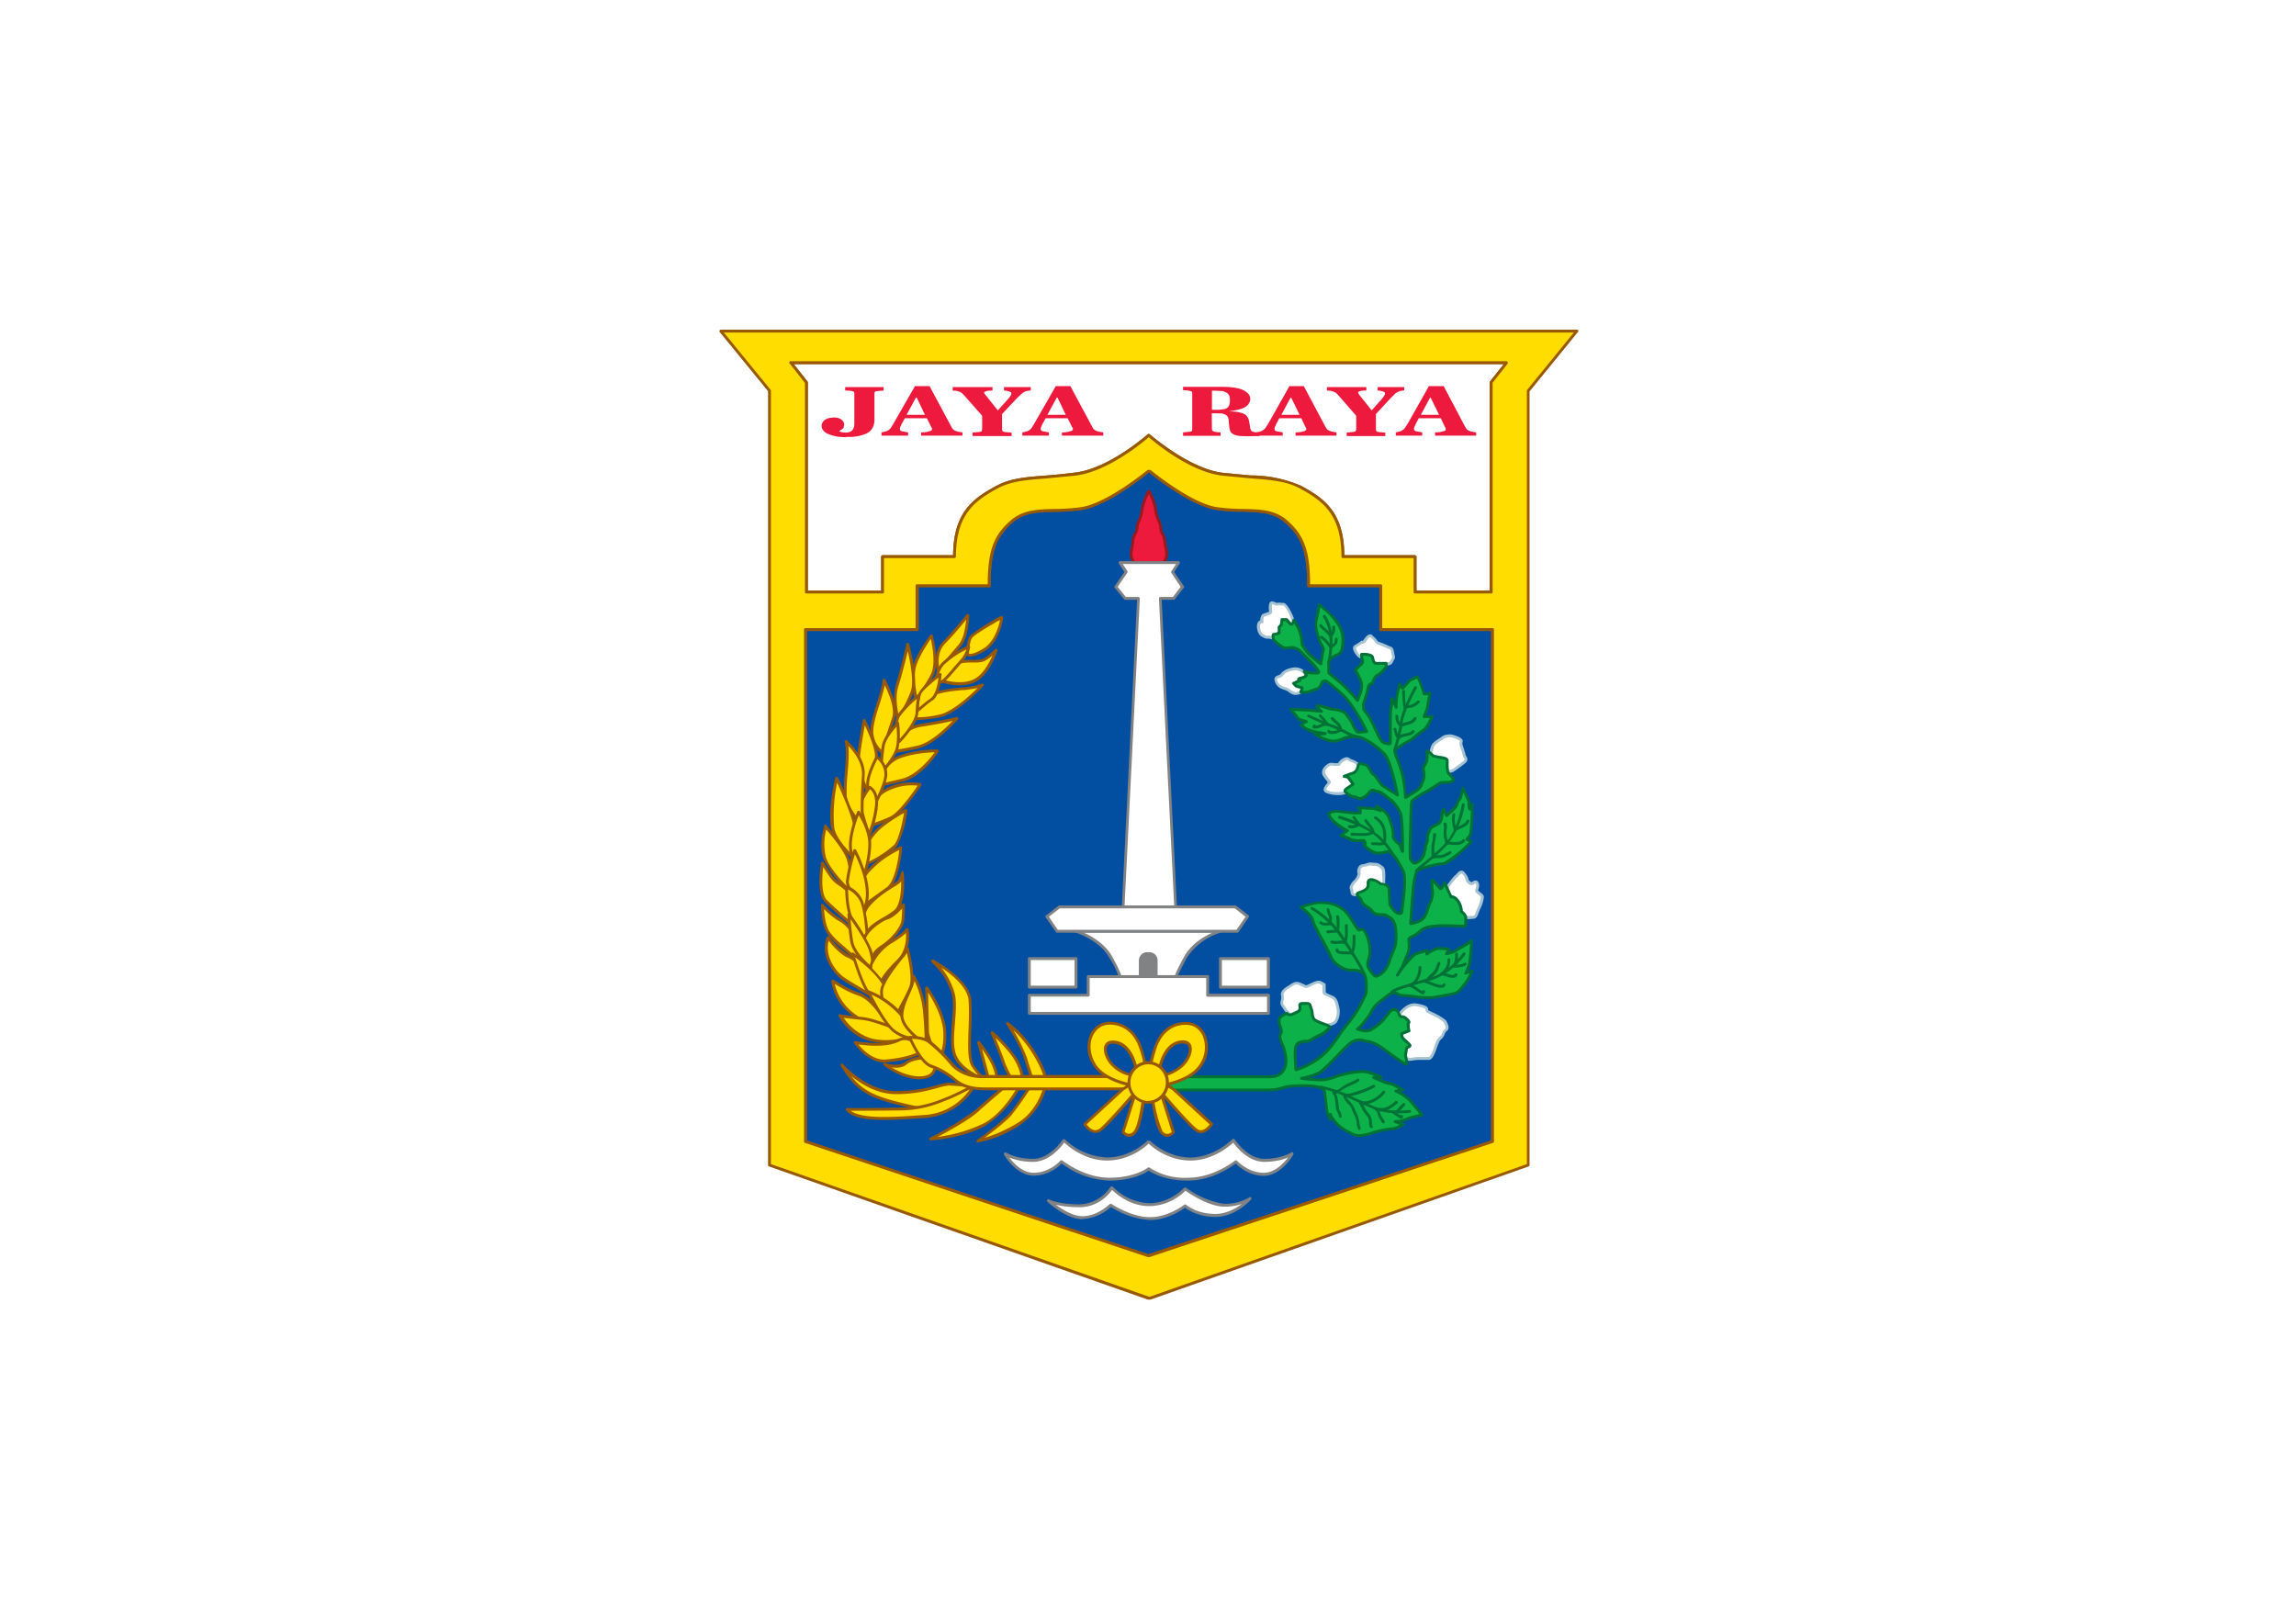 <svg height="1050" width="1500" id="svg194" viewBox="0 0 1500 1050" xmlns="http://www.w3.org/2000/svg"><rect x="0" y="0" width="1500" height="1050" fill="#333333" stroke="none"/><g id="g1" stroke="none"><path d="M0 0h1500v1000H0z" transform="scale(1 1.05)" id="path1" fill="#fff" fill-opacity="1" stroke="none"/></g><g id="g191" transform="translate(469.9 215.4)scale(1.25)"><g id="g3" fill-rule="nonzero" stroke="none"><path transform="translate(37.4 17.3)" d="M374.2 0 366 10.3V120h-39.8v-18.5h-37.6c0-23.2-10.7-30.2-22.5-36.5-10.2-5.4-22.5-4.4-40.6-6.6-18-2.2-38.4-20.3-38.4-20.3s-20.4 18-38.5 20.3c-18 2.2-30.3 1.2-40.5 6.6-11.8 6.3-22.5 13.3-22.5 36.5H48V120H8V10.3L0 0Z" id="path2" fill="#ffffff"/><path transform="translate(36.6 16.5)" d="m374.4.3-8.2 10.3-.1.5v109.5q0-.7.7-.7H327q.7 0 .8.7v-18.4q-.1-.7-.8-.8h-37.6q.6.1.7.8c0-23.1-10.3-30.5-22.9-37.2a66 66 0 0 0-26.2-5.3l-14.6-1.4c-17.6-2.2-37.8-20-38-20.1l-.5-.2q-.4 0-.6.2c-.2.2-20.3 18-38 20q-8 1-14.5 1.5c-10.6.8-19 1.4-26.3 5.3-12.5 6.7-22.9 14-22.9 37.2q.1-.7.8-.8H48.8q-.8.1-.8.8v18.4q0-.7.8-.7H8.9q.7 0 .8.7V11.1q0-.3-.2-.5L1.4.3a.7.7 0 0 1-.6 1.2H375a.8.8 0 0 1-.6-1.2M.2 1.3l8.1 10.2-.1-.4v109.5q0 .8.7.8h39.9q.7 0 .7-.8v-18.4q0 .7-.7.7h37.6a1 1 0 0 0 .7-.7c0-22.3 10-29.4 22.1-35.9 7-3.7 15.3-4.3 25.7-5.1l14.6-1.4c18.1-2.2 38-19.7 38.8-20.5l-.5.2h.1l-.5-.2c.9.8 20.7 18.3 38.8 20.5l14.7 1.4c10.4.8 18.6 1.4 25.6 5.1 12.1 6.5 22.1 13.6 22.1 35.9q.1.7.8.7H327a1 1 0 0 1-.7-.7v18.4q0 .8.7.8h39.8q.8 0 .8-.8V11.1l-.2.4 8.1-10.3A1 1 0 0 0 375 0H.8a.7.7 0 0 0-.6 1.2" id="path3" fill="#995904"/></g><g id="g5" fill-rule="nonzero" stroke="none"><path transform="translate(45 74)" d="M179.6 410 359 350.4V82.7h-58.4V59.8h-37.7c0-16.9-2.4-25.7-12-33.8-9.4-8-22.4-4.2-36.5-6.7C200.4 17 180.1 0 180.1 0h-1s-20.5 16.9-34.6 19.3c-14 2.5-27-1.4-36.5 6.7S96 43 96 59.8H58.4v22.9H0v267.6l179.2 59.8z" id="path4" fill="#024fa2"/><path transform="translate(44.3 73.3)" d="M180.5 411.5 360 351.8q.5-.2.6-.7V83.4q-.1-.7-.8-.7h-58.4q.7 0 .8.7V60.5q-.1-.6-.8-.7h-37.6q.6 0 .7.7c0-18-3-26.4-12.2-34.3-6.4-5.5-14.5-5.6-23-5.8q-6.7 0-14-1C201.7 17 181.6.4 181.3.2l-.4-.2h-1q-.3 0-.5.2c-.2.1-20.4 16.8-34.1 19.2q-7.2 1-14 1c-8.5.2-16.5.3-23 5.8C99 34.1 96 42.4 96 60.5q0-.7.8-.7H59q-.6 0-.7.7v23q0-.8.7-.8H.8q-.8 0-.8.7v267.7q0 .5.5.7l179.2 59.7zm-.3-1.4L1 350.4q.5.1.5.7V83.4q0 .7-.8.8h58.4q.7-.1.8-.8V60.5q-.1.8-.8.8h37.7q.7 0 .7-.8c0-17.5 2.9-25.6 11.7-33.1 6-5.2 13.5-5.3 22-5.5q6.9 0 14.2-1c14.1-2.5 34-18.9 34.9-19.6l-.5.2h1l-.5-.2c.9.7 20.6 17 34.7 19.5q7.4 1.2 14.2 1c8.6.3 16 .4 22 5.6C260.1 34.9 263 43 263 60.5q.1.8.8.8h37.6a1 1 0 0 1-.7-.8v23q0 .6.7.7h58.4a1 1 0 0 1-.7-.8v267.7q0-.5.5-.7L180 410h.2-.4z" id="path5" fill="#995904"/></g><g id="g10" fill-rule="nonzero" stroke="none"><g id="g7"><path transform="translate(149.5 423.8)" d="M75 14.9s6.7 5.4 20.6 5.4 25-9.2 25-9.2 5.7 6.6 14.6 6.6S150 7 150 7s-5.1 3.4-14.6 3.4-16-10.4-16-10.4-9.5 9.8-22.5 9.8S75.3 1 75.3 1h-.6s-8.5 9-21.5 9S30.7 0 30.7 0s-6.6 10.4-16.1 10.4S0 7 0 7s6 10.7 14.9 10.7 14.5-6.6 14.5-6.6 11.1 9.2 25 9.2S75 14.9 75 14.9" id="path6" fill="#ffffff"/><path transform="translate(148.6 423)" d="M75.4 16.2c.3.3 7 5.6 21 5.6s25-9 25.5-9.4q-.6.4-1 0c.2.2 6 6.9 15.1 6.9S151.3 8.6 151.5 8a.8.8 0 0 0-1-1s-5 3.4-14.2 3.4c-9 0-15.4-10-15.5-10.1a1 1 0 0 0-1.2-.2c0 .1-9.4 9.6-21.9 9.6s-20.9-8.5-21-8.6l-.5-.2h-.7q-.3 0-.5.2s-8.5 8.6-21 8.6A34 34 0 0 1 32 .2a1 1 0 0 0-1.1.2s-6.5 10-15.5 10c-9.2 0-14.1-3.3-14.2-3.3a.8.8 0 0 0-1 1c.2.5 6.3 11.1 15.5 11.1s14.9-6.6 15.1-6.9q-.4.5-1 .1a44 44 0 0 0 25.5 9.4c14 0 20.8-5.3 21-5.6a.7.7 0 1 0-1-1.1s-6.6 5.2-20 5.2-24.4-9-24.6-9a1 1 0 0 0-1 0c0 .1-5.6 6.4-14 6.4S1.5 7.5 1.5 7.4a.8.8 0 0 1-1.1 1c.2.1 5.4 3.6 15 3.6 9.8 0 16.5-10.4 16.8-10.8a1 1 0 0 1-1.2 0c.4.5 9.9 10.1 23 10.1s21.7-8.7 22-9l-.5.2h.7l-.6-.3c.4.4 9 9.1 22.1 9.1s22.6-9.6 23-10a1 1 0 0 1-1.2-.1c.3.4 7 10.8 16.8 10.8 9.6 0 14.8-3.5 15-3.6a.8.8 0 0 1-1-1c-.1 0-6 10.3-14.3 10.3s-14-6.3-14-6.3a1 1 0 0 0-1-.1c-.1 0-11 9-24.6 9a34 34 0 0 1-20-5.2.7.7 0 1 0-1 1.1" id="path7" fill="#808284"/></g><g id="g9"><path transform="translate(172.1 448.5)" d="M0 6.8s4.8 2.7 16.2 2.7A21 21 0 0 0 33.1 0s8.5 9.5 20.5 8.9A27 27 0 0 0 71.4.6s11.4 8.3 20 8.6 13.8-3.5 13.8-3.5-7.6 8.8-18 8.8a24 24 0 0 1-15.8-5S63 16.2 53 16.2s-20.6-7-20.6-7-6.4 6.5-14.7 6.5S0 6.8 0 6.8" id="path8" fill="#ffffff"/><path transform="translate(171.3 447.7)" d="M.5 8.2c.2.2 5 2.8 16.5 2.8s17.3-9.4 17.5-9.8a.7.7 0 0 1-1.2 0c.4.5 9 9.8 21.2 9.2 11.4-.6 18-8.2 18.3-8.5q-.5.4-1 .1c.4.3 11.6 8.4 20.3 8.7s14.2-3.5 14.4-3.6a.7.7 0 0 1-1-1.1S98 14.5 88 14.5 72.8 9.8 72.7 9.7a1 1 0 0 0-1 0s-8.1 6.5-17.9 6.5-20-6.8-20.1-6.9a1 1 0 0 0-1 .1s-6.3 6.3-14.1 6.3C10.7 15.7 1.4 7.1 1.3 7a.8.8 0 0 1-.8 1.2m18 9a24 24 0 0 0 15.3-6.7q-.5.4-1 0a43 43 0 0 0 21 7.2c10.3 0 18.5-6.6 18.9-6.8q-.5.3-1 0c.2.1 5.7 5.2 16.3 5.2s18.3-8.8 18.6-9.1a.7.7 0 0 0-1-1.1s-5.3 3.6-13.4 3.3A47 47 0 0 1 72.6.8a1 1 0 0 0-1 .1s-6.5 7.4-17.2 8a28 28 0 0 1-20-8.6 1 1 0 0 0-1.2 0A20 20 0 0 1 17 9.5C6 9.5 1.2 7 1.2 7a.7.7 0 0 0-.9 1.2c.4.4 9.8 9.1 18.3 9.1" id="path9" fill="#808284"/></g></g><g id="g12"><g id="g11" fill-rule="nonzero" stroke="none"><path transform="translate(213.6 84.6)" d="M18.5 37.2c3.3-3.8.9-7.8.8-11.1S17 21.8 17 19s-2-4.8-2.7-9.5C14 4.9 11.1 0 11.1 0h-.3S8 4.9 7.4 9.6s-2.7 6.8-2.7 9.5-2 3.7-2.2 7c0 3.3-2.5 7.3.9 11.1z" id="path10" fill="#ed1a3d"/><path transform="translate(213.7 83.8)" d="M19 38.5c2.6-3 2-6.3 1.4-9l-.5-2.7q-.2-2.6-1.3-4.1-.7-1.3-.9-2.9-.1-2-1-4-1.1-2-1.6-5.5c-.6-4.9-3.4-9.7-3.5-10L11 0h-.3q-.5 0-.7.4c-.1.2-2.9 5-3.4 9.9Q6 13.7 5 15.8q-1 2-1.1 4 0 1.7-1 2.9Q2 24 1.8 26.8q0 1.4-.4 2.7c-.6 2.7-1.3 6 1.4 9l.5.2h15.2q.3 0 .5-.2m-15.2-1c-2.2-2.5-1.6-5.1-1-7.6l.4-3c0-1.6.6-2.5 1-3.5q1-1.3 1.2-3.6 0-1.6 1-3.4 1-2.2 1.6-6c.6-4.5 3.3-9.2 3.3-9.3q-.2.4-.6.4h.3l-.7-.4S13 6 13.6 10.4q.6 3.8 1.7 6 .9 1.9 1 3.4.1 2.2 1 3.6t1.1 3.5q.1 1.5.5 3c.5 2.5 1.1 5.1-1 7.6q.1-.3.5-.3H3.3q.3 0 .5.3" id="path11" fill="#971a1e"/></g></g><g id="g166"><g id="g58" fill-rule="nonzero" stroke="none"><g id="g21"><path transform="translate(281.5 141.5)" d="M47.5 93c-1.1-1.5-4.1-.3-1.1-1.5s3-.7 4.1-1.5q1.5-1.2 1.9-3.5l.2-.5c-1-1-2.7-2-3.8-2.2-1.5-.3-1.5-1.9-4-.5-2.4 1.3-1.9 2.4-2.9 2.5s-2-.1-3.6-.1-5 3-3.7 5.4c1.3 2.3 3 3.5 2.7 4.2s-3.9 3.4-1.3 4.7a16 16 0 0 0 10 .4c-.5-.4-.8-1.1.4-1.9l3.3-2.3s-1-1.6-2.2-3.1m51.7-3.7h.6c1.3.2 2.6-.6 2.6-.6s3.9-2.7 5.7-4.2c1.8-1.6-.2-2.7-.2-3.4s-1.3-4.6-1.6-5.6.2-1.2.2-2-3.3-2.2-5-2.6c-1.6-.3-4 .2-4.7.9s-4 2.2-5 3.9c-.8 1-1.1 3.1-1.4 4.6l1.4 1.2 3.7.7s3.4.4 3.4 1.6v3.5zM17.5 48c1.3.6 2 .8 3.5.5l1.4-.5.7-2.3-3-.8-1.5-1.5 3.4-1.6s-1.9-.8.4-1.1 3-1.6 3-1.6l-.2-.3c-1-1.2-3.4-3.5-6.7-3-4.4.7-5.7 2.5-6.4 3.4-.6.8-3.4.5-2.8 2.7q1 3.2 4.5 4c2.3.7 2.4 1.4 3.7 2M65 139.6c-1-.6-1.8-1.6-3.6-1.6s-2.2-.6-4.1.1c-2 .7-3.5.2-4.1 2-.7 2 .3 2.3-.5 4.1-.8 1.9-2.3 3-2.3 3s-2.1 2.6-1.5 3.6-.3 3 2 3h1q0-.6 1.3-1c3.4-1.2 4.5-2.4 4.5-4 0-1.5-.3-3 2.3-2.6s3.7 2.3 5.2 2.3h.7v-4.1c0-2 0-4-1-4.8m-25.8 68c-2-1-4.4-1.6-4.4-2.4l-.1-4.3c-2.5-1.5-2.7-1.5-5-.7l-3.7 1.7c-.5.2-.5.4-3-.8-2.4-1.2-3-1.2-5.7.5-2.6 1.7-4.8 2.9-4.3 5.2s-1.1 3.4.2 5.1 1.8 3 3.3 4.3l.6.5q.6 0 1.2-.4c2.3-1.1 3.8-1.1 3.8-3 0-2-.4-2.4 1.5-2.4s3.4-.4 3.7.8c.4 1.1 1.2 3 1.2 4.2s.3 3.1 1.8 4c1.5.7 5 1.9 5 1.9l.9.4c2.1-.3 4.3-.8 5-2.3q1.8-4.2.7-7.6c-.7-2.2-.7-3.4-2.7-4.6M68 24.5c-1.3-.7-3.6-1.5-4.8-1.9s-1.6-1.9-3.4-3.4-2.8.9-3.8 2-1.6.9-1.6.9-1.3 1-3 1.9-.6 2.2.5 4q1.1 1.5 2.4 2v-1.6s5.2-.3 5.6 1.6.7 3.1 2.2 3.1H67v.3l1.1-.1c2-.2 1.7-1.2 2.5-2.4s.2-1.7-.2-3.9c-.3-2.2-1.1-1.8-2.4-2.5m46.3 127q.8-1.3.4-3.5c-.4-2.2-1.8-.5-2.5 0s-2.5-.6-2.8-1.7c-.3-1-.6-2.3-2.1-3.7-1.5-1.3-2.6 1-3.5 1.5s-2.4 3-4 5a4 4 0 0 0-.8 1.8l2 4.2s1.6-.3 3.4 2.1c1.9 2.4 1.9 5.6 1.9 5.6s2.3 1.9 2.3 3v.2c1.7-.2 2.6 0 4-.2 1.7-.2 1.9-2.9 2.9-4.6s1.8-4.9 1.8-6c0-1.2-3.3-2.8-3-3.6m-23.2 64.8c-2.5-1.2-2.8-1.5-2.8-2.2s-.5-1.7-5.6-2.4c-4.3-.6-7.7 3.6-8.8 5 .3.6 1 1.3 1.5 1.2.8-.2 2.2 1 2.2 1s1.8 1.6 1.2 2.1.1 4.2.1 4.2l-3.8 1.5s0 1.8.8 2.6 3.7 3.1 3.5 3.7c-.1.5-1.6 1-1.6 1l-.7 3.8.3 1.5h.1c1.7 1.5 3.8.3 5.9.3h5.9c2.5 0 4-9.2 5.8-10.4 2-1.2 1.7-3.4 3-4.4 1.5-1 .3-3.2-.1-4.1-.5-1-4.3-3.2-6.9-4.4M11.1 14l1.1-1.2.4-2.7H15s1 1.6 2.2 2.4q.5.3.8-.1.5-1.2 0-3.3c-1.2-3.3-3.5-7-4.6-7C12 2 11 1.6 10 2c-1 .3-3.1-2.1-3.4.4-.4 2.6.6 3.6-.4 4.1l-3 1.2C1.7 8.3 2 11.2 2 11.2S.7 11 .3 12.9s.5 4.7 2.2 5.6c1.6.8 1.8.8 3.2.8 1.1 0 1.1.5 2.2.4 0-.8 0-1.8.6-1.8 1.1 0 2.6-.8 2.6-.8z" id="path12" fill="#ffffff"/><path transform="translate(314.8 223)" d="M14.8 11c-.8-1-2.1-1-2.8-1.1q.3 0 .5.6 0 .5-.3.7l1.1-.4q1.9-.8 2.6-.9.8-.2 1.7-.8c1.4-1 1.8-2.3 2.2-3.9v-.3l.4-.4-.4-.5a10 10 0 0 0-4.1-2.4q-.5-.1-.9-.5c-.8-.6-1.7-1-3.6 0a6 6 0 0 0-2.4 2.2l-.3.3H7l-2-.2c-1.3 0-3.2 1.4-4.2 3Q-.2 8.3.6 10q1 1.6 2 2.7l.7 1v-.2L3 14c-.8 1-2 2.3-1.9 3.6q.2 1 1.4 1.6a17 17 0 0 0 10.4.5l1.2-.4-.8-.8-.2-.4.4-.4c2-1.2 3.4-2.3 3.5-2.4l.6-.4-.5-.6zm1.2 3s-1.5 1.2-3.3 2.3q-1 .7-1.2 1.5-.1.6.5 1.6l.4-1.2-1 .2c-2 .4-6 .6-8.3-.6q-.5-.2-.6-.5c0-.7 1-1.8 1.5-2.4l.7-.8c.4-.8-.2-1.6-1-2.5L2 9.1q-.4-1.2.2-2c.8-1.4 2.3-2.3 3-2.3l1.7.2h2q1-.3 1.2-1c.3-.4.7-1 2-1.6 1.2-.7 1.4-.5 2-.1q.4.4 1.3.7c.9.2 2.5 1 3.4 2V4l-.4.8q-.4 2.2-1.5 3l-1.3.6q-.7 0-2.7.9c-1.6.6-1.9.7-1.8 1.3q.3.9 1 .7.8 0 1.6.7l2.2 3z" id="path13" fill="#a6c3d2"/><path transform="translate(371 211.3)" d="m9.5 20.2.6.1c1.5.2 3-.7 3.1-.8s4-2.7 5.8-4.3.8-3 .3-3.7l-.2-.3c0-.5-.4-1.8-1.5-5.2l-.2-.5v-.8l.2-1c0-2-5.4-3.3-5.5-3.3-1.8-.4-4.5.1-5.4 1l-1.3.9c-1.3.8-3 1.9-3.9 3.1Q.5 7.4.1 10v.4l-.1.4.3.3 1.4 1.1.2.1H2l3.8.8c1.3.2 2.6.6 2.8 1V14v3.5l.2 2 .1.6zm.6-2.7V14c0-1.7-2.9-2.2-4-2.3l-3.8-.8.3.1-1.3-1 .3.6v-.3C2 9 2.2 7 2.8 6.3c.6-1 2.2-2 3.4-2.7l1.6-1.1c.4-.4 2.5-1 4-.7 1.7.4 4 1.5 4.4 2v-.2l-.2.6q-.3.6 0 1.7l.2.6c.3 1 1.4 4.2 1.4 4.8q.1.6.5 1.1.9.8 0 1.7c-1.8 1.5-5.7 4.1-5.7 4.2 0 0-1.1.6-2.1.5h-.6l.6.6-.3-2z" id="path14" fill="#a6c3d2"/><path transform="translate(289.5 176)" d="M9.2 14.2c1.5.7 2.3 1 4 .5q.7 0 1.5-.5l.3-.1.1-.3.8-2.3.2-.8-.8-.2-3-.8.4.2-1.5-1.5-.2 1.2L14.3 8l1.6-.7-1.6-.6-.4-.3.1.4V7l.6-.2C17 6.5 18 5.2 18 5l.3-.3-.3-.4v-.4C17 2.7 14.3 0 10.5.6c-4.6.7-6 2.6-6.8 3.6l-.9.4c-.9.3-2.7.9-2 3q.9 3.5 4.9 4.6 1.8.6 2.4 1.2zM6 10.8q-3.2-1-4-3.6c0-.6 0-.8 1.3-1.2q1-.2 1.5-.8l.1-.1c.7-.9 1.9-2.4 5.8-3 3-.5 5 1.5 6 2.7l.1.2v-.8s-.6 1-2.4 1.2c-.5.1-1.7.3-1.8 1.2 0 .8.8 1.3 1.2 1.4V6.7l-3.4 1.5-1 .5.8.7 1.5 1.6.2.1h.2l3 .8-.6-1-.7 2.4.4-.4-1.3.4c-1.2.3-1.7.2-2.9-.5l-1-.6c-.6-.5-1.3-1-2.9-1.4" id="path15" fill="#a6c3d2"/><path transform="translate(328.8 278.4)" d="m18 2.1-.6-.4C16.6 1.1 15.7.3 14 .3L12.6.2c-.8-.1-1.5-.2-3 .3L8.1 1C6.9 1 5.7 1.3 5 3q-.5 1.4-.3 2.3Q5 6 4.6 7c-.7 1.7-2 2.8-2 2.8h-.1c-.7.8-2.5 3.1-1.6 4.5l.2 1c0 .8.2 2.4 2.4 2.4h1.8V17l.8-.4q5.1-1.7 5-4.6v-.6l.1-1.3q0-.2 1.3 0 1.7.3 2.9 1.2 1.1 1 2.4 1l.6.1.8.2v-.9l.1-4.2c0-2.3 0-4.5-1.3-5.4m-.2 5.4v4.2l.9-.8h-.9q-.6-.1-1.6-.8-1.2-1-3.5-1.6-1.8-.2-2.5.5-.9 1-.6 2.5v.5c0 1-.5 2-4 3.2-.4.1-1.7.5-1.8 1.7l.8-.7H3.4c-.8 0-.8-.2-.8-1.1a3 3 0 0 0-.4-1.6c-.2-.3.5-1.6 1.4-2.7l-.1.1S5 9.6 6 7.6q.6-1.6.3-2.5l.2-1.6q.2-.9 1.9-1.2.6 0 1.6-.3c1.2-.4 1.6-.3 2.3-.2l1.6.1q1.6.1 2.5 1l.6.6c.7.4.7 2.4.7 4" id="path16" fill="#a6c3d2"/><path transform="translate(293 340)" d="m28 8.4-2.5-1.1C25 7 24 6.6 24 6.4v.1l-.1-4.2v-.4l-.4-.2C20.8 0 20.4 0 17.8.9l-3.7 1.7H14l-.1.1q-.3 0-2.2-.9C9 .5 8 .6 5.2 2.4l-.4.3C2.2 4.3 0 5.7.7 8.4q.1 1.2-.2 2.2c-.2.9-.5 2 .5 3.2l1 1.6q1 1.6 2.5 2.7l.6.6.2.2h.4l1.4-.5 1.5-.7c1.4-.6 2.7-1.1 2.7-3L11 13h2q1.9-.2 1.9.2l.2.7c.4 1 .9 2.5.9 3.3 0 1.7.6 3.7 2.2 4.6s4.9 2 5 2l1 .3.1.1h.2c2.3-.3 4.7-.8 5.6-2.7q2-4 .7-8.2l-.2-1c-.5-1.5-.8-2.8-2.7-4m1.5 5.5q1 3.6-.6 7-1 1.6-4.5 1.9h.4l-1-.4s-3.3-1.1-4.8-1.9c-1-.5-1.4-2-1.4-3.2 0-1-.5-2.5-1-3.7l-.2-.8c-.5-1.4-2-1.3-3.4-1.3h-1q-1.4 0-2 .5-.5.7-.3 1.8v.8c0 1-.4 1.1-1.8 1.7l-1.6.8-1 .3.7.2-.7-.6a9 9 0 0 1-2-2.4L2 12.8q-.6-.8-.1-2 .4-1 .1-2.8c-.3-1.6 1-2.6 3.5-4.2l.5-.3c2.4-1.6 2.8-1.5 5-.4 2.3 1 2.7 1.1 3.4.9l.9-.4 3-1.4c2-.7 2-.7 4.2.7l-.3-.6.1 4.2q.2 1.3 2.6 2l2.2 1.1c1.4.9 1.6 1.6 2 3.2z" id="path17" fill="#a6c3d2"/><path transform="translate(331 159.3)" d="M18.7 5.9c-1.4-.7-3.7-1.6-4.9-2q-.5-.1-1.2-1.1t-2-2q-.7-1-1.7-.8C7.8.2 7 1.2 6.4 2l-.6.8q-.8.8-.8.6h.1l-.4-.2-.4.3S3 4.6 1.5 5.4Q.5 5.9.3 6.7C0 7.7.7 9 1.5 10.2l.2.3q.9 1.5 2.7 2.2l1.1.4v-2.6l-.8.8c2.2-.2 4.7.2 4.8 1 .4 1.6.8 3.6 3 3.6h5l-.8-.7v1h1.9c1.9-.3 2.2-1.2 2.6-2l.4-.8c.8-1 .6-1.9.3-2.8L21.6 9c-.3-2-1-2.4-2.1-2.8q-.4 0-.8-.3m1.4 3.3.4 1.7c.2 1 .2 1.1-.1 1.7l-.6 1c-.3.7-.4 1-1.3 1h-1.1l.8.8v-1h-5.7c-.8 0-1-.3-1.5-2.5-.5-2.4-5.4-2.2-6.4-2.1h-.7V12l1-.7a4 4 0 0 1-2-1.6l-.1-.3Q1.7 7.8 1.8 7l.4-.4c1.7-.9 3-1.9 3-2l-.8.2c.2 0 1.3.5 2.6-1l.6-.9c.4-.6 1-1.4 1.4-1.4q.3 0 .7.3 1.2 1 1.7 1.8.8 1.3 2 1.7L18 7.2l1 .4c.7.3 1 .4 1.1 1.6" id="path18" fill="#a6c3d2"/><path transform="translate(379.7 282.8)" d="M16.8 10.4c.3-.8 1-2.4.4-4q-.5-1.1-1.2-1.2-1-.3-2.4.8c-.3 0-1.5-.7-1.7-1.3v-.3Q11.5 2.8 9.6.6A2 2 0 0 0 8.1 0c-1 0-1.7.9-2.3 1.5l-.5.6q-1 .6-2.9 3.2L1 7.1q-.7 1-1 2.3v.2l.1.2 2 4.2.2.5h.6s1.3-.2 2.7 1.7c1.7 2.2 1.7 5 1.7 5.1v.4l.3.2c1 .8 2 2 2 2.5v1l.9-.1h1.9l2.2-.2c1.5-.1 2.1-1.7 2.6-3.2l.7-1.7c1.1-1.9 2-5.2 2-6.5 0-1-1-1.7-2-2.5-.4-.3-1-.8-1-1zm1.5 3.3c0 1-.8 4.2-1.7 5.7l-.8 2q-.6 2-1.4 2.2l-2 .1h-2l.8.8c0-1.5-2-3.3-2.6-3.8l.2.6c0-.1 0-3.4-2-6-2-2.7-4-2.4-4.2-2.3l.8.4-2-4.2.1.4q.1-.9.6-1.5l1.5-1.9c1-1.2 2-2.6 2.5-2.9q.4-.2.8-.8.7-.8 1.3-1l.4.2A6 6 0 0 1 10.4 5l.1.2c.3 1 1.5 2 2.5 2.3q1 .2 1.5-.2c.8-.7 1.1-.6 1.1-.6l.2.3c.4 1.1-.1 2.3-.4 3-.3 1 .6 1.7 1.6 2.5.4.3 1.3 1 1.3 1.3" id="path19" fill="#a6c3d2"/><path transform="translate(354.5 351.6)" d="M18.5 5.3C16 4.2 16 4.1 16 3.8c0-1.6-1.8-2.5-6.3-3.2C5.2 0 1.6 4.2.3 6l-.3.4.3.4c.2.5 1.1 1.8 2.3 1.5.2 0 1 .4 1.5.9l1.1 1.2.1-.3q-1 .8 0 5l.4-1-3.9 1.6-.4.2v.5c0 .2 0 2.1 1 3.2l1.2 1c.7.7 2 1.8 2.2 2.2v-.4l-1.3.6h.1l-.5.1v.5l-.7 3.8v.3l.3 1.5v.2l.3.2c1.4 1.3 3 1 4.5.7l2-.2h5.8c2 0 3.1-3.1 4.3-6.4.6-1.7 1.4-3.8 2-4.2a6 6 0 0 0 2-2.8q.4-1.1 1-1.6c2-1.3.7-3.8.1-4.9V10C25 8.6 20 6 18.5 5.3m5.8 5.4v.2c.7 1.2 1.2 2.5.5 3q-1.1 1-1.5 2.2t-1.5 2.1q-1.4 1-2.6 5c-.7 2-2 5.4-3 5.4h-5.8l-2.1.2q-2.2.6-3.3-.3l.2.4-.4-1.6v.4l.7-3.9-.5.6c.9-.3 2-.8 2.2-1.5.2-.8-.5-1.5-2.6-3.4l-1.1-1c-.5-.5-.6-1.7-.6-2l-.5.6 3.8-1.5.6-.3-.1-.6a10 10 0 0 1-.4-3.5v.1q.4-.3.4-.9c0-.9-1.1-2-1.6-2.3-.4-.4-1.7-1.5-2.8-1.2L1.5 6v.8c1-1.3 4.2-5.3 8.1-4.8q4.8.8 5 1.7c0 1.3.8 1.7 3.2 2.9a24 24 0 0 1 6.5 4" id="path20" fill="#a6c3d2"/><path transform="translate(280.7 141.8)" d="m12.5 14.2 1-1.2.2-.2v-.2l.5-2.7-.8.6h2.3l-.6-.3s1.2 1.7 2.4 2.5q1 .6 1.7-.1l.2-.2v-.1q.6-1.7 0-3.8C18.4 6 16 1 14 1h-1q-1.2-.2-2.5 0L9.9.7C9 .4 8.3 0 7.5.4q-.7.4-.9 1.7-.2 1.7 0 2.7l.1.8-1.7.6-1.4.5C2 7.4 2 10.3 2 10.8l.9-.7c-.7-.1-2.2.2-2.5 2.3-.4 2.2.6 5.4 2.5 6.3 1.7 1 2 1 3.6 1l.8.1q.5.3 1.5.2h.8l-.1-.8v-1h-.2a8 8 0 0 0 3-.8l.4-.2v-3.6zm-1 1.9c-.3.2-1.4.7-2.2.7q-.6 0-1 .4-.6.6-.3 2.2l.6-.9H8q-.4-.3-1.4-.3c-1.4 0-1.4 0-2.9-.8-1.3-.6-2-3.2-1.7-4.8.2-1.1.8-1 .8-1h.9v-.8c-.1-1 0-2.5.6-2.7l1.3-.4 1.9-.8c1-.5.9-1.4.7-2.3V2.3q.1-.7.2-.6l.9.3q.9.6 1.8.4t1.8 0h1.3c.6.2 2.6 3 3.8 6.6q.6 1.6.1 2.8l.2-.3h.2c-1-.7-2.1-2.2-2.1-2.2L16 9h-3.2l-.1.7-.4 2.7.2-.4-1.1 1.1-.2.2v3.4z" id="path21" fill="#a6c3d2"/></g><g id="g23"><path transform="translate(228 143.8)" d="M2 246.8h57.8c7.2 0 9-5.3 8.3-10.4-.8-5-1.5-5.8-2.6-8.9-1.2-3 .7-3 .3-5s-2.2-5.4-.3-7c1.8-1.5 3.3-2 3.3-2s.8 1.6 3 .5 3.8-1.2 3.8-3.2c0-1.9-.4-2.3 1.5-2.3s3.4-.4 3.7.8 1.2 3.1 1.2 4.3.3 3 1.8 3.8 5 2 5 2 3.3 1.1 2.2 2c-1.2.7-2.3 2.6-5.3 3.8s-4.9 3-6.7 3c-2 0-5 .5-5.7 2.8s.2 12.2.2 12.2 11-3.3 17.8-11.8 5.7-8.1 8.7-11.6 9.7-13.6 10-16.7c.5-3.1.5-9-1.4-10.5s-4.5-1.5-7.1-1.5c-2.7 0-8.3-3.1-9.8-7s-7.5-14-8.6-16.7-1.1-3.8-3-5.8-4.1-3.5-4.1-3.5 6.3-2.3 10-2.3 8.3.4 12.5 3.9c4 3.5 7 11.2 8.2 10.5 1.1-.8 2.3-.8 3.8 2.7s1.8 8.1 1.5 10.4-2 5-.4 7c1.5 2 2.2 3.5 3.4 3.9s4.8-2 6.3-5.4 2-5.5 3.4-8.6c1.5-3 1.1-8.5.8-11.2q-.7-4.2-3-5.4c-1.5-.8-2.3-1.6-3.8-1.6s-3.7.4-5.2-1.5c-1.5-2-5.7-4-5.7-5.5s-4.5-3.5-1-4.6c3.3-1.2 4.4-2.3 4.4-3.9 0-1.5-.4-3 2.3-2.7 2.6.4 3.7 2.3 5.2 2.3s3.4 1.2 3.4 2.7l.4 7.8s1.5 3 3.3 4.3q3 1.6 3-.8c0-1.6 2.7-16.3.8-20.6-1.9-4.2-6-10.4-7.5-10.4s-4.5 1.1-6.8.7c-2.2-.3-5.2-3-5.2-3s-1.9-1.6-.8-1.6c1.2 0-.3-2-.3-2s-5.7.4-6.8-.3c-1.1-.8-5.2-2.4-5.2-2.4l3.3-2.3S97 116.7 94 114s-3.4-4.2-3.4-4.2.4-2 5.2-1.6l8 .8h3.3v-2l-1.1-.7 7 .4c1.6 0 4.6 1.1 4.6 1.1l-1.9-2.3s4.9 2.3 6.4 5.8 1.9 7 2.2 8.2-.7 1.1.4 3c1.1 2 3 2.4 3.4 4 .4 1.5 1.1 2.7 1.1 2.7s0-17.9-1.1-20.2a23 23 0 0 0-4.9-6.6c-1.5-1.1-5.2-4.6-7.1-4.6s-2.3-2-4.5.7-4.9 3.1-4.9 3.1-1.9-1.1-3.4-1.1-3.3-2-3.3-2-2-1.1 0-2.3c1.8-1.1 3.3-2.3 3.3-2.3s-1-1.6-2.2-3.1c-1.1-1.6-4.1-.4-1.1-1.6 3-1.1 3-.7 4-1.5 1.2-.8 1.6-2 2-3.5s1.8-.8 3.7-.4 3 4.7 4.1 5c1.2.4 3.8 5.1 5 5.9l7.8 5s-3.4-17.4-6.8-21.3c-3.3-3.9-9-7.4-11.6-8.5a15 15 0 0 0-9.4 0c-1.8.7-4.8 2.3-8.6 1.1s-6.7-3-6.7-3l5.2-.5-6.7-1.1S78.6 65 77.5 64c-1.2-1.2-1.5-.4-1.2-1.2s2.7-1.6 2.7-1.6l-3.8-1.1-2.6-3.1-1.9-2.4 8.3.4c1.5 0 7.8.8 7.8.8s-3.7-3-1.8-3c1.8 0 6.3 1.8 7.8 1.8s5.3.8 6.4 2 3.4 4.6 3.4 4.6 2.2 5.5 3.4 5.5l4.5-.4s-6.8-14-12.8-19.4-8.2-7-8.2-7-2-.8-2.7 1.2-1.5 2.7-3 3l-4.5 1.6H76l.7-2.3-3-.8-1.5-1.5 3.4-1.6s-1.9-.7.4-1.1 3-1.6 3-1.6l-1.2-2s2.3.9 3.8.9 4.5.3 3.7-.8a24 24 0 0 0-3.3-4.3l-5.3-5.4c-1.9-2-3-2.3-4.5-2.7s-4.1.8-6-.4a32 32 0 0 1-4.5-3.9s-.7-2.7.4-2.7 2.6-.8 2.6-.8v-3l1.1-1.2.4-2.7h2.3s1 1.5 2.2 2.3c1.1.8 1.5-2 1.5-2l2.3 3.5s1.8 4.3 1.8 5.8c0 1.6.4 3.5.4 3.5s1.9 3.5 4.5 5.8c2.6 2.4 5.3 4.3 5.3 4.3s.7-4.3.7-5.4 1.5-1.6-.4-4.7c-1.8-3-3-8.5-3-10.4s0-.4.4-3.1L85.7 0s2.6 2 6 5.4 6.4 7.4 6.4 12.8-1.1 7.4-3.4 8.2-4.1 2.7-4.1 3.8v5.5s4.9 3.8 7.5 6.2c2.6 2.3 7.5 8.1 7.5 8.1s2.6-5.4 2.2-8.1c-.3-2.8-1-3.1-1.8-5-.8-2-2.3-2-.8-3.6 1.5-1.5 3-2.3 3-3.5 0-1.1-.4-1.5-.4-2.7V26s5.3-.4 5.7 1.5c.3 2 .7 3.1 2.2 3.1h4.9v2s-2.6 3.4-4.5 4.2-2.6 4.3-2.6 4.3-1.9 0-2.3 2.3-2.6 8.5-2.6 8.5l.4 3.1s2.2 2.4 4.1 6.2c1.9 4 4.5 9.7 5.6 10.5s4.1 1.6 4.1.4v-7.4c0-5.8 0-8.9.4-10.8s.4-5 .4-5l2.2 4.6s0-3.1.4-5.8 1.5-6.2 1.5-6.2l1.5 2.3 3.8-4.3 4.1-1.9s3 7.4 3 8.5c0 1.2 3.4 0 3.4 0l-1.5 8.6-1.5 3.8h4.1s-2.2 5.8-4.9 7.4c-2.6 1.5-6 5-7.5 5.4a48 48 0 0 0-7.1 4.7s0 1.5 1.1 4.2a58 58 0 0 1 4.5 20.6l5.6-3.5s2-1.2 2.7-3.1 1.5-3.1 1.5-5c0-2-1.1-4 .4-5.5 1.4-1.5 1-5.4 1-5.4s-.3-2.7.8-1.6l2.7 2.4 3.7.7s3.4.4 3.4 1.6v3.5l.4 2.7 2.6 3.1s.7 1.6-1.1 2c-2 .3-4.2 0-5.3.3-1.1.4-6.8 4.7-8.2 5-1.5.5-6.8 4.3-6.8 4.3l-.4 2.4-.2 6-.3 12.6-.2 4.9c0 1 0 3.8.2 4.3s1.3 2.6 2.2 2.6c.8 0 3-1.2 4-2.7s1-3 1.5-4.2-.3-1.7.7-3.1.2-4 1.2-6c1-1.8 1-2.5 2.6-3.4s2.7-1.2 3.4-2.2.8-2.5.8-2.5l.4-2.7.6-1.4 1.6 3.3s2-1.6 3.5-3.1q2-2.3 2.2-3.5c.1-.9 1.6-2.4 1.8-3.3l1-4.2s3.2 6.1 3.2 7c0 .8.2 4.1.5 3.6l1.2-2.2s0 6.5-.2 8.3c-.2 1.7-.5 6.2-.7 7-.1 1-2 2.9-2 2.9l2.4 1s-11.1 11.4-14.5 11.6a47 47 0 0 0-14 3.8s-1 3-1.6 6.8c-.5 3.8-1.6 20.8-1.6 20.8s5.2-.7 7-3.3c1.9-2.6 1.9-5.2 3.5-8.3s.5-7 .7-8.2-.7-3.3.2-3c.8.4 3.2 3.7 4 4.4s2.4-3 2.4-3l3.3 7.3s1.7-.3 3.5 2.1c1.9 2.5 1.9 5.6 1.9 5.6s2.3 1.9 2.3 3.1v3.5l-.5 1.2s-7-.4-10.9-.4c-3.8 0-9.7.4-11.9 2.5a15 15 0 0 1-5.2 3.4c-.5 0-1.3 1.4-1.3 1.4s.8 4.3-.4 7l-2.8 7-2.7 4.6s7-10.3 9.6-11.1c2.5-.9 5.8-1.8 5.8-1.8v1.8s4.2-2.8 6.2-2.8 5.4.3 5.4.3l-1.3 2.5s4.3-1 5.5-2.1c1.2-1 3.9-2.1 4.9-2.8l2.6-2s-.5 10-1 11.7c-.5 1.8-1.8 5-1.8 5l3.2-.8s-1.9 4.3-3.5 6.4c-1.7 2-3.6 4.7-5.4 5.2s-4.4.9-6 1.2l-6.4 1c-1 0-5.7 0-7.4-.3s-7.2-.7-8.6-.9c-1.3-.1-2.8-1.9-4.7-1.2-1.8.7-3.3 2.4-6.3 4.5s-4.7 6.1-5.6 7.3l-3.8 5-2.2 2.1s4.3 2 6.9.4c2.5-1.6 5.3-3.7 6.2-4.7.8-1 2.7-3.3 3.5-4.5a3 3 0 0 1 3-1.4c.9.2 1.9 1.4 1.9 1.9s1 2 1.8 1.9 2.2 1 2.2 1 1.8 1.6 1.2 2.1.1 4.2.1 4.2l-3.8 1.5s0 1.8.8 2.6c.9 1 3.7 3.2 3.5 3.7-.1.5-1.6 1-1.6 1l-.7 3.8s.5 2 .5 2.6.3 2.5-.3 2.3-7.3-4.7-11.1-7.6c-3.9-3-7.2-4.4-9-4.4-2 0-5.5-3-11.4 3-7.4 7.7-11.5 12.1-13.7 13.5s-9 2.9-9 2.9 8.9 1.3 12.4.6 5.3-1.8 9.5-2.8 9.4-2 12.6-1a37 37 0 0 1 6.7 2.6l-3.7.1s6.6 3.1 8.3 3.1c1.6 0 6.5 3.3 6.5 3.3l-3.3.7s4.7 1.8 7.7 5.2l6 7.3s-5.4 1-8.2 2.3c-2.9 1.2-5.7 1.2-5.7 1.2s4.7 1.5 4 1.5-3.2 2.3-6 2.3c-2.9 0-9.6 1.9-9.6 1.9s-6.4 2.8-10.2 1c-3.9-1.7-7-3.8-8-4.6-.7-.9-3.1-3.3-4-5.4-.8-2-.3 2.2-.3 2.2s-1.5-2.6-1.6-4.5-1-7-1-8.6-.7-3.2-3.2-3.8c-2.6-.7-9.8-1-14.6-.6-4.9.6-6 2.1-12.3 2.1H1.3S0 251.1 0 249c0-2.3 2-2.1 2-2.1" id="path22" fill="#0cb149"/><path transform="translate(227.2 143)" d="M2.8 248.3h57.8q4.6 0 7-2.8 2.7-3.2 2-8.4a23 23 0 0 0-2-7.1l-.7-2c-.5-1.5-.3-2 0-2.6q.6-.8.4-2.3-.1-.7-.5-1.7c-.5-1.6-1.1-3.7-.1-4.5 1.7-1.4 3-1.8 3-1.8q-.5.1-.8-.4s.4.8 1.3 1q1.2.5 2.7-.3l1.5-.7c1.4-.6 2.7-1.1 2.7-3L77 210h2q1.8-.2 1.9.2l.2.8c.4 1 .9 2.4.9 3.3 0 1.6.6 3.6 2.2 4.5s4.9 2 5 2a6 6 0 0 1 2 1l.1-.4-1.2 1q-1.2 1.5-4 2.8-1.9.8-3.3 1.7-1.9 1.3-3 1.3-5.4 0-6.4 3.3c-.8 2.4 0 11.5 0 12.5a1 1 0 0 0 1 .6c.5 0 11.5-3.4 18.3-12a106 106 0 0 0 6-8.3l2.6-3.4a62 62 0 0 0 10.3-17c0-.1 1-8.8-1.8-11.2-2-1.7-4.9-1.7-7.6-1.7-2.4 0-7.7-3-9-6.5a117 117 0 0 0-5.3-10.2l-3.4-6.5-.7-1.8a10 10 0 0 0-2.4-4.2c-2-2-4.2-3.5-4.3-3.6a1 1 0 0 1-.1 1.3s6.3-2.3 9.8-2.3c4 0 8 .5 12 3.7 2 1.8 3.8 4.7 5.2 7 1.5 2.5 2.2 3.5 3 3.7l.9-.1q.6-.5.8-.3c.3 0 1 .5 1.8 2.6 1.4 3.3 1.9 7.8 1.5 10.1l-.5 1.8c-.5 2-1 4 .3 5.8l1 1.5c1 1.2 1.6 2.2 2.7 2.6 1.7.6 5.7-2.2 7.3-5.9q1-2.2 1.5-4l1.8-4.5c1.8-3.6 1.1-9.8.9-11.6q-.7-4.6-3.4-6l-1-.6q-1.3-.9-3.1-1h-.7c-1.4 0-3 0-4-1.3q-1.1-1.5-3-2.6c-1-.7-2.5-1.9-2.5-2.4q-.2-1.3-1.4-2.3c-.3-.3-1-1-1-1.2l.8-.4q5.1-1.7 5-4.6v-.5q0-1 .2-1.4h1.2q1.8.3 3 1.2 1 1 2.4 1c1.1 0 2.6 1 2.6 2l.4 7.8v.3c.1.1 1.7 3.3 3.7 4.6 1.6 1 2.6.8 3.2.5.3-.2 1-.7 1-2l.3-2.6c.6-5.1 1.9-14.7.3-18.2-1.3-3-5.8-10.9-8.2-10.9q-1 0-2.3.4-2.2.6-4.3.4a13 13 0 0 1-5.7-3.8v.4l-.4.2q1-.2 1-.6c.4-.7-.2-1.8-.8-2.5l-.6-.3a18 18 0 0 1-6.3-.3c-1.2-.8-5-2.2-5.4-2.4a.7.7 0 0 1 .1 1.3l3.4-2.3a.7.7 0 0 0-.1-1.3s-3.3-1.5-6.2-4.1c-2.7-2.5-3.1-3.9-3.1-4v.4s.5-1.2 4.4-1l8 .9h3.3q.8-.1.8-.8v-2l-.3-.6-1.2-.7a.7.7 0 0 1-.4 1.3l7.1.4c1.2 0 3.5.8 4.3 1.1a.7.7 0 0 0 .8-1.1l-1.8-2.4a.8.8 0 0 1-1 1.2s4.7 2.2 6 5.4q1.5 3.8 1.9 6.4l.4 1.7v.6c-.2.6-.4 1.3.4 2.6a8 8 0 0 0 2 2.3q1.2.7 1.3 1.4c.4 1.7 1.2 3 1.2 3a.8.8 0 0 0 1.4-.4c0-1.9 0-18.1-1.2-20.5-1-2.3-3.4-5.6-5-6.9l-1.1-.8c-2.5-2.1-4.9-4-6.6-4q-.6 0-1.1-.3c-1.2-.5-2.2-.8-4 1.4a8 8 0 0 1-4.3 2.8l.5.1c-.1 0-2.1-1.3-3.8-1.3-.9 0-2.2-1-2.8-1.7l-.2-.1q-.4-.2-.5-.6l.5-.5c1.9-1.1 3.4-2.3 3.5-2.3q.4-.5.1-1l-2.3-3.2c-.7-1-2-1.1-2.6-1.2h-.2q.4 0 .6.6 0 .5-.3.7l1-.5 2.6-.8c.7-.2 1-.3 1.8-.8q1.8-1.5 2.1-4l.2-.2q.5-.2 1.7.2l1 .2c.8.2 1.6 1.6 2.1 2.7q1 1.8 2 2.4c.4.1 1.6 1.8 2.3 2.8q1.5 2.3 2.3 2.9l8 5a.7.7 0 0 0 1-.7c0-.8-3.4-17.7-6.8-21.7a40 40 0 0 0-12-8.7c-2.7-1.3-7.8-.9-9.9 0l-.5.2c-1.9.8-4.5 1.9-7.6.9-3.6-1.1-6.6-3-6.6-3a.7.7 0 0 1-.3 1.4l5.2-.4a.7.7 0 0 0 0-1.5l-6.7-1.2h.2c-1-.3-3.4-1.2-4.2-2a3 3 0 0 0-1.5-1l.3.3v.5l.2-.2a6 6 0 0 1 2.2-1.2.8.8 0 0 0 0-1.4L76.2 60l.3.3-2.6-3.1L72 55a.8.8 0 0 1-.6 1.2l8.3.4c1.5 0 7.7.7 7.8.7a.8.8 0 0 0 .6-1.3c-1-.8-2-1.9-2.2-2.2v.3l-.3.2h.1c.9 0 2.6.5 4.1 1q2.5.8 3.8.9c1.4 0 5 .8 5.8 1.7l3.2 4.4q2.5 6 4.1 5.9c1.2 0 4.5-.4 4.6-.4a.7.7 0 0 0 .6-1c-.3-.6-6.9-14.2-13-19.7a100 100 0 0 0-8.4-7 3 3 0 0 0-2.2 0q-.7 0-1.4 1.5c-.7 1.9-1.4 2.4-2.5 2.6l-4.3 1.6h-3.4a1 1 0 0 1 .7 1l.8-2.4a1 1 0 0 0-.6-1l-3-.7.4.2-1.5-1.5a1 1 0 0 1-.2 1.2l3.3-1.6a.8.8 0 0 0 0-1.4l-.3-.2v.4l-.1.3.6-.2c2.5-.4 3.4-1.7 3.5-1.9q.3-.3 0-.8l-1-2a.8.8 0 0 1-1 1.2c.1 0 2.4.8 4 .8h1q2.8.3 3.5-.7.3-.4 0-1.2c-.8-1.2-1.6-2.4-3.5-4.4l-2.7-2.7-2.6-2.7a9 9 0 0 0-4.9-3 7 7 0 0 0-2.4 0q-1.9.5-3.3-.3a31 31 0 0 1-4.2-3.4q-.3-1.2-.2-1.9l-.2.1a8 8 0 0 0 3-.8q.4-.2.4-.7v-3l-.2.4 1.1-1.1.2-.4.4-2.8q-.1.6-.7.7h2.2l-.6-.3s1.2 1.6 2.4 2.5q1 .5 1.4.1c.9-.4 1.2-2 1.3-2.6a.7.7 0 0 1-1.4.3l2.3 3.5a23 23 0 0 1 1.7 5.4l.5 3.9c0 .1 2 3.6 4.7 6 2.6 2.3 5.2 4.3 5.3 4.3a1 1 0 0 0 1.2-.5l.9-6.1c.5-1 .8-2.1-.7-4.5-1.8-3-2.9-8.2-2.9-10V10l.4-1.8L87.2.9a.7.7 0 0 1-1.2.4s2.6 2 6 5.3c3 3.4 6 7.2 6 12.4 0 5.4-1 6.8-2.8 7.4-2.4.9-4.6 3-4.6 4.6v5.4q0 .5.3.6l7.4 6.2c2.6 2.3 7.4 8 7.5 8a.7.7 0 0 0 1.2 0c.1-.3 2.7-5.8 2.3-8.7-.2-1.9-.7-2.7-1.2-3.7l-.7-1.5q-.5-1.2-1-1.6l-.3-.5.4-.6 1.3-1.2c1-.9 2-1.6 2-2.8q0-.9-.3-1.5l-.2-1.2v-1.1q0 .6-.7.7c2.2-.2 4.7.2 4.9 1 .3 1.6.7 3.7 3 3.7h4.8a1 1 0 0 1-.7-.8v2l.1-.5c-.7 1-2.8 3.4-4.1 4-2.2 1-3 4.4-3.1 4.8q.1-.5.7-.6c-.9 0-2.6.6-3 3a78 78 0 0 1-2.6 8.7l.4 3.1q0 .3.2.4s2.2 2.3 4 6l1 2q3.3 7.6 4.8 8.8c1 .7 3.5 1.5 4.7 1q.6-.5.6-1.2v-7.4c0-5.7 0-8.8.4-10.7.4-2 .4-5 .4-5.2a.7.7 0 0 1-1.4.4l2.2 4.6a.7.7 0 0 0 1.4-.3s0-3.1.4-5.7c.4-2.7 1.5-6 1.5-6.1a.7.7 0 0 1-1.4.2l1.5 2.3a1 1 0 0 0 1.2 0l3.8-4.2-.3.2 4.2-2a1 1 0 0 1-1-.3 62 62 0 0 1 3.4 9.2c.9.6 2.8 0 3.9-.3a.7.7 0 0 1-1-.8l-1.5 8.5v-.1l-1.5 3.8a.7.7 0 0 0 .7 1h4.1a1 1 0 0 1-.7-1c-.6 1.6-2.5 5.9-4.5 7q-2 1.3-4 3c-1.2 1-2.7 2.2-3.3 2.4a43 43 0 0 0-7.4 4.8q-.3.1-.3.6s0 1.7 1.2 4.5a57 57 0 0 1 4.4 20.4 1 1 0 0 0 1.2.5l5.6-3.5a8 8 0 0 0 3-3.5l.4-1.2q1-1.8 1-4l-.1-2q-.6-1.9.3-3c1.7-1.7 1.4-5.6 1.4-6v-1.3l-.3.3h-.4.1l2.7 2.5h.3l3.8.9c1.3.1 2.6.5 2.8.8v3.5l.4 2.8.1.4 2.7 3h-.2q.2.1 0 .5l-.6.3q-1.3.3-2.7.2-1.6 0-2.6.2-.8.3-3.5 2.2c-1.7 1-4 2.6-4.7 2.8a41 41 0 0 0-7.3 4.9l-.4 2.3v.1l-.2 6-.1 5.6-.2 7.1-.1 2.8v2l.1 4.7s1.3 3 3 3c1.1 0 3.5-1.4 4.6-3q1-1.6 1.2-3 0-.8.4-1.3.3-1 .2-1.6t.3-1.4q.8-1.4.8-3.2-.1-1.5.5-2.8l.5-1c.5-1.2.7-1.6 1.8-2.1l.9-.4c1.2-.7 2.1-1.1 2.8-2.1.7-1.2 1-2.7 1-2.8l.3-2.8-.1.3.7-1.4a.8.8 0 0 1-1.4 0l1.5 3.3a1 1 0 0 0 1.2.3l3.6-3.2a8 8 0 0 0 2.3-3.9q.2-.6.8-1.3.9-1 1-2l1-4a1 1 0 0 1-1.3 0c1.4 2.8 3 6.1 3 6.7 0 4 .7 4.3 1 4.4q.7.1 1-.4l1.2-2.3a.8.8 0 0 1-1.4-.4c0 .1 0 6.6-.2 8.3l-.2 2.3c-.1 1.8-.3 4.2-.5 4.7 0 .4-1 1.6-1.8 2.4a1 1 0 0 0 .3 1.2l2.3 1a1 1 0 0 1-.2-1.1 54 54 0 0 1-14 11.4c-3.3.1-8.6 1.5-11 2.4l-3.4 1.5q-.2 0-.3.4c0 .1-1 3-1.6 6.9-.5 3.8-1.6 20.1-1.6 20.8a.7.7 0 0 0 .8.8c.2 0 5.6-.7 7.6-3.6q1.4-2.2 2-4.6.5-1.7 1.5-3.8a12 12 0 0 0 .9-7l-.1-1.4-.1-1.9-.1-.8-.3.3h-.4c.4.2 1.5 1.6 2.2 2.4l1.7 1.9q.4.3 1 .2c1-.3 2-2.3 2.5-3.5a.7.7 0 0 1-1.4 0l3.4 7.3q.3.6.8.5s1.3-.2 2.8 1.8c1.6 2.2 1.7 5 1.7 5q0 .5.2.6c1 .8 2.1 2 2.1 2.6v3.5-.3l-.4 1.2q.1-.5.7-.5s-7.1-.3-11-.3q-9.6 0-12.4 2.6a16 16 0 0 1-4.7 3.3q-.8 0-2 1.7v.5s.7 4.2-.3 6.5l-2.1 5.2-.8 2-2.6 4.4a.7.7 0 0 0 1.3.8A48 48 0 0 1 137 184c2.5-.9 5.8-1.7 5.9-1.8h-.7l-.3-.7v1.8a.7.7 0 0 0 1.2.6c1.1-.8 4.3-2.7 5.8-2.7 2 0 5.2.4 5.3.4a1 1 0 0 1-.6-1.1l-1.4 2.4a.7.7 0 0 0 .9 1c.4 0 4.6-1 5.8-2.2l3-1.7 1.8-1 2.8-2.1a.8.8 0 0 1-1.3-.6 88 88 0 0 1-1 11.6c-.4 1.7-1.7 5-1.8 5a.7.7 0 0 0 1 1l3.1-1q-.5.2-.7-.1l-.2-.8s-1.8 4.2-3.4 6.2l-.7.8c-1.3 1.8-2.9 3.8-4.3 4.2l-4 .8-2 .4c-2 .4-5.3 1-6.2 1-4.9 0-6.6-.2-7.2-.3-1.1-.3-3.9-.5-6-.7l-2.6-.2q-.6 0-1.3-.6c-1-.5-2.3-1.2-3.8-.6q-1.7.8-3.5 2.3l-3 2.3a17 17 0 0 0-5 6.3l-.7 1.2-3.9 5 .1-.1-2.2 2a.7.7 0 0 0 .2 1.3c.2 0 4.8 2 7.6.3a29 29 0 0 0 6.4-4.9l.3-.3 3.3-4.2c.6-1 1.7-1.2 2.2-1 .5 0 1.2.8 1.3 1.1q.1 1.2 1.2 2.2 1 .7 1.5.4c.2 0 1 .4 1.5.9l1.1 1.2.1-.3q-1 .8 0 5-.2-.7.4-1l-3.9 1.6q-.3.2-.4.7c0 .2 0 2 1 3.1l1.2 1.1c.7.7 2 1.8 2.2 2.2v-.4l-1.2.6q-.5 0-.5.6l-.7 3.8v.3l.5 2.4v1.8q0-.2.6-.2c-.7-.3-6.8-4.5-10.8-7.5-3.6-2.8-7.3-4.5-9.5-4.5l-1.2-.3c-2.1-.6-5.7-1.6-10.7 3.6l-2.7 2.8Q88.7 243 86 244.8a40 40 0 0 1-8.9 2.8.7.7 0 0 0 0 1.5c.4 0 9.2 1.3 12.8.6q2.8-.6 5-1.4 1.8-.8 4.6-1.4 8.3-2 12.2-1c3 .8 6.5 2.5 6.6 2.5a.7.7 0 0 1 .2-1.4l-3.6.2a.7.7 0 0 0-.3 1.4c1 .5 6.8 3.2 8.5 3.2 1 0 4.2 1.8 6.1 3.1a.7.7 0 0 1 .3-1.3l-3.4.7a.8.8 0 0 0 0 1.4s4.5 1.7 7.4 5c3 3.4 6 7.2 6 7.3a1 1 0 0 1 .4-1.2c-.2 0-5.5 1-8.4 2.3a16 16 0 0 1-5.4 1.1.7.7 0 0 0-.2 1.5l3.9 1.4-.3-.8q0-.5.7-.5-.7 0-1.6.6a9 9 0 0 1-4.5 1.6 54 54 0 0 0-9.8 2c-.1 0-6.2 2.6-9.7 1a33 33 0 0 1-7.6-4.5c-.8-.8-3.1-3.2-3.9-5.1-.1-.4-.5-1.2-1.2-1s-1 .6-.6 3.6a.8.8 0 0 1 1.4-.5s-1.4-2.4-1.6-4.1l-.4-3.4-.6-5.2q0-3.6-3.7-4.6c-2.5-.7-9.7-1-14.9-.5q-3 .3-4.8 1c-2 .5-3.8 1-7.3 1H2q.4 0 .7.5s-1.3-2.5-1.3-4.6q0-.7.3-1 .8-.4 1-.3M0 249.6c0 2.5 1.4 5.1 1.4 5.2q.3.4.7.4h57.4c3.7 0 5.7-.5 7.7-1q1.9-.7 4.6-1c4.8-.6 12-.2 14.3.5q2.6.7 2.6 3c0 1 .3 3.3.6 5.5l.4 3.3c.2 2 1.8 4.7 1.8 4.8a.8.8 0 0 0 1.4-.5c0-1-.2-2.1-.1-2.4q0 .3-.5.4l-.6-.2.1.4a21 21 0 0 0 4.2 5.6c1 1 4.4 3.1 8.1 4.8 4.1 1.9 10.6-1 10.9-1h-.1s6.6-1.9 9.3-1.9c2.1 0 4-1 5.2-1.8l1-.4h-.1q.6 0 .8-.7c0-.7 0-.8-4.6-2.3a.7.7 0 0 1-.3 1.4c.2 0 3 0 6-1.3 2.8-1.1 8-2.2 8-2.2a1 1 0 0 0 .5-1.2l-6-7.3a22 22 0 0 0-8-5.4.7.7 0 0 1-.2 1.5l3.4-.7a.7.7 0 0 0 .3-1.4c-.9-.6-5.2-3.4-7-3.4-1 0-5.4-1.9-7.9-3a.7.7 0 0 1-.3 1.4l3.7-.2a.7.7 0 0 0 .3-1.4 40 40 0 0 0-6.8-2.7c-3.5-1-9 0-13 1q-3 .8-4.8 1.5-2.1.8-4.7 1.3c-3.4.7-12.1-.6-12.2-.6a.8.8 0 0 1 0 1.5c.3 0 7.1-1.6 9.4-3 2-1.2 5.2-4.6 11-10.7l2.8-2.8c4.3-4.5 7.3-3.7 9.2-3.1l1.6.3c1.4 0 4.5 1 8.6 4.1a99 99 0 0 0 11.3 7.8l1-.2q.6-.7.3-2.2v-.6l-.5-2.4.6-3.9q0 .4-.5.6c.9-.3 2-.8 2.2-1.5.2-.8-.5-1.5-2.6-3.4l-1.1-1c-.5-.5-.6-1.7-.6-2q0 .4-.5.6l3.9-1.5q.5-.3.4-.9a10 10 0 0 1-.3-3.5l-.1.1q.3-.3.4-.9c0-.9-1.1-2-1.6-2.3-.3-.4-1.7-1.5-2.8-1.2-.3 0-.9-1-1-1.3 0-.9-1.3-2.3-2.4-2.6a4 4 0 0 0-3.8 1.7c-.7 1-2.2 3-3.2 4.1l-.3.4c-.7.9-3.3 2.9-6 4.5-1.8 1.1-5 .1-6.2-.4a1 1 0 0 1 .3 1.2l2.1-2 .1-.1 4.6-6.4c1-1.7 2.5-4.3 4.6-5.8q1.8-1.2 3.1-2.3 1.8-1.5 3.2-2 1.2-.4 2.5.5.9.5 1.8.7l2.6.2 5.9.6c1.4.3 4.9.4 7.5.4 1.2 0 5.1-.8 6.5-1l2-.4 4.1-.9c1.9-.5 3.5-2.6 5.1-4.6l.7-.9c1.7-2 3.5-6.4 3.6-6.5q.1-.5-.1-.8l-.8-.3-3.2 1a.8.8 0 0 1 1 1c0-.2 1.3-3.4 1.8-5.2s1-11 1-12a.8.8 0 0 0-1.2-.6l-2.6 2-1.7 1q-2 .8-3.3 2c-.7.6-3.6 1.4-5.2 1.8a.8.8 0 0 1 .9 1.1l1.3-2.4a1 1 0 0 0-.6-1.1c-.1 0-3.4-.4-5.4-.4-2.2 0-6.2 2.6-6.6 3a1 1 0 0 1 1.1.5v-1.7a1 1 0 0 0-1-.7l-5.8 1.7c-2.7 1-8.8 9.7-10 11.4q.5-.5 1-.2.6.4.3 1c.2-.4 2.4-3.8 2.7-4.5l.8-2 2-5.2c1.3-2.8.5-7.2.4-7.3v.5q.4-.9.8-1h-.1a16 16 0 0 0 5.7-3.7q2.4-2.1 11.4-2.2c3.8 0 10.8.3 10.8.3q.5 0 .8-.5l.5-1.2v-3.7c0-1.5-2-3.2-2.6-3.7q.3.2.3.6c0-.2 0-3.4-2-6-2.1-2.8-4-2.4-4.3-2.4q.6 0 .8.4l-3.3-7.3a.8.8 0 0 0-1.4 0 8 8 0 0 1-1.5 2.7h.3l-1.5-1.7a11 11 0 0 0-2.7-2.7h-1q-.6.8-.3 2l.1 1.5v1.7c.3 1.7.5 4.2-.6 6.2q-1.1 2.2-1.6 4-.6 2.3-1.8 4.2c-1.7 2.3-6.5 3-6.6 3a1 1 0 0 1 .9.8c0-.1 1.1-17 1.6-20.7a39 39 0 0 1 1.2-6.3l3-1.3a48 48 0 0 1 10.7-2.4c3.6-.1 13.8-10.6 15-11.8a1 1 0 0 0-.3-1.2l-2.3-1a1 1 0 0 1 .2 1.2c.5-.5 2-2.2 2.2-3.2l.5-4.9.2-2.3c.2-1.7.2-8 .2-8.4a.7.7 0 0 0-1.4-.3l-1.2 2.2q.2-.3.7-.3t.5.3c-.2-.3-.3-2.3-.3-3.2s-2-5-3.3-7.3a.7.7 0 0 0-1.4.1l-1 4.2q-.2.6-.8 1.4a6 6 0 0 0-1 2q0 .7-2 3c-1.5 1.5-3.4 3-3.5 3a.7.7 0 0 1 1.2.3l-1.5-3.2a.8.8 0 0 0-1.4 0l-.6 1.3-.1.3-.4 2.7s-.1 1.3-.7 2.1q-.5.9-2.2 1.6l-.8.4c-1.6.8-2 1.6-2.5 2.8l-.6 1q-.7 1.8-.6 3.5 0 1.5-.5 2.3a3 3 0 0 0-.6 2.4l-.1.9-.5 1.5a8 8 0 0 1-1 2.5c-.9 1.4-2.8 2.5-3.4 2.5a6 6 0 0 1-1.4-2.1 28 28 0 0 1 0-6.2v-2.8l.2-7 .1-5.6.2-6 .4-2.3q0 .3-.3.5a40 40 0 0 1 6.5-4.1 26 26 0 0 0 5.2-3.1c1.2-.8 2.7-1.9 3.1-2l2.1-.1 3-.2q1.5-.5 1.7-1.2c.5-.9 0-1.7 0-1.8l-.1-.2-2.6-3.1.1.4-.3-2.7v-3.4c0-1.7-2.8-2.2-4-2.3l-3.4-.6L144 77q-1-.8-1.4-.4c-.2 0-1 .4-.6 2.6 0 1 0 3.7-1 4.8-1.2 1.3-1 3-.7 4.3l.2 1.6c0 1.4-.4 2.3-1 3.5l-.5 1.3a7 7 0 0 1-2.3 2.7l-5.6 3.5a1 1 0 0 1 1.1.5s-.7-4.6-.7-7.2c0-3-2.8-11-3.8-13.5s-1.1-4-1.1-4q0 .5-.3.6c2.1-1.6 5.9-4.2 6.9-4.5q1.2-.4 4-2.7 1.8-1.6 3.7-2.8c2.8-1.6 5-7.5 5.2-7.7a.7.7 0 0 0-.7-1h-4.2a1 1 0 0 1 .7 1l1.5-3.9v-.1L145 47a1 1 0 0 0-1-.8c-1 .4-2.3.6-2.6.4l.2.3a58 58 0 0 0-3.5-9.2h-.6l-4.1 2-.2.1-3.8 4.3a1 1 0 0 1 1.2 0l-1.5-2.3a.7.7 0 0 0-1.3.2 45 45 0 0 0-2 12.3.7.7 0 0 1 1.5-.4l-2.3-4.6a.8.8 0 0 0-1.4.3s0 3-.4 5-.4 5-.4 11v7.3l.2-.2c-.4.2-2.2-.2-3.1-.8s-3-5.4-4.4-8.2l-1-2c-1.9-4-4.1-6.3-4.2-6.4l.2.4-.4-3v.3c0-.3 2.2-6.3 2.6-8.7.3-1.7 1.5-1.7 1.5-1.7q.6 0 .8-.6c.1-.8.9-3.2 2.1-3.7a15 15 0 0 0 4.8-4.5l.2-.5v-1.9q0-.6-.8-.7h-4.8c-.8 0-1.1-.4-1.5-2.5-.5-2.5-5.5-2.3-6.5-2.2q-.7.1-.7.8v1.1q0 1 .3 1.5l.1 1.2q-.1.7-1.4 1.7l-1.4 1.3c-1.3 1.4-.8 2.2-.2 3q.5.4.8 1.3l.8 1.6a8 8 0 0 1 1 3.2 20 20 0 0 1-2.1 7.8.7.7 0 0 1 1.2-.2c-.2-.2-5-5.9-7.6-8.2s-7.4-6.2-7.5-6.2q.3.2.3.5V31c0-.7 1.5-2.4 3.6-3.2 2.8-1 3.9-3.4 3.9-8.8 0-5.7-3.2-9.8-6.6-13.3L87 .3l-.7-.2q-.4 0-.6.5A99 99 0 0 0 84 9.7v1.5c0 2 1 7.6 3 10.9 1.2 1.9 1 2.5.6 3l-.3 1.3c0 .9-.5 4-.7 5.3a.7.7 0 0 1 1.2-.5s-2.7-2-5.2-4.2-4.4-5.6-4.4-5.6l.1.2s-.4-2-.4-3.4a25 25 0 0 0-2-6.2l-2.2-3.5a.8.8 0 0 0-1.4.3c0 .6-.3 1.4-.5 1.5h.2c-1-.7-2-2.2-2-2.2l-.7-.3H67q-.6 0-.8.6l-.4 2.7.2-.4-1 1.2q-.3.2-.3.5v3.1q0-.4.4-.7c-.4.2-1.5.7-2.3.7q-.6 0-1 .5c-.6.9-.2 2.5 0 3.2l.1.3a32 32 0 0 0 4.7 4c1.3.9 3 .7 4.3.5h1.9c1.4.4 2.4.7 4.1 2.5l2.6 2.7 2.7 2.7c1.8 2 2.5 3 3.3 4.2l.1-.5c-.3.2-1.6.2-2.2.1h-1c-1.4 0-3.5-.7-3.6-.7a.7.7 0 0 0-.9 1l1.2 2v-.8s-.7.9-2.5 1.2c-.5.1-1.6.3-1.7 1.2s.8 1.3 1.2 1.4a.8.8 0 0 1 0-1.4l-3.4 1.6a1 1 0 0 0-.3 1.2l1.5 1.5.4.2 3 .8a1 1 0 0 1-.5-1l-.8 2.4a1 1 0 0 0 .7 1h3.7s3-1.2 4.4-1.6c1.7-.5 2.7-1.4 3.5-3.6q.1-.5.6-.7h1-.1s2.3 1.5 8.2 6.8 12.5 19 12.5 19.2a.7.7 0 0 1 .6-1l-4.3.3a16 16 0 0 1-2.8-5 38 38 0 0 0-3.5-4.8c-1.4-1.5-5.5-2.2-7-2.2-.5 0-2-.5-3.2-.9q-2.8-.9-4.6-1-1.1.1-1.2.7c-.1.3-.4 1.2 2.6 3.7a.8.8 0 0 1 .6-1.3 136 136 0 0 0-16.2-1.2.8.8 0 0 0-.6 1.2l1.9 2.3 2.6 3.1q0 .2.3.3l3.8 1.1a.7.7 0 0 1 0-1.4c-.8.3-2.6 1-3 2q-.5.4-.2 1 .3.4.6.4t.8.6a16 16 0 0 0 4.9 2.5l6.7 1.2a.7.7 0 0 1 .1-1.5l-5.2.4a.7.7 0 0 0-.4 1.3c.1.1 3.1 2 7 3.2 3.6 1.2 6.6-.1 8.6-1l.5-.2c1.8-.7 6.4-1 8.8 0 2.7 1.2 8.1 4.7 11.3 8.4s6.6 20.8 6.6 21a.7.7 0 0 1 1.1-.8l-7.8-5c-.4-.3-1.3-1.6-2-2.5q-2-3-3-3.5c-.3 0-.8-1-1.1-1.6-.9-1.5-1.8-3.1-3.2-3.4l-1-.3c-1-.2-2-.5-2.8 0q-.6.3-.8 1.2-.4 2.3-1.6 3-.6.5-1.3.6l-2.7 1c-1.5.5-1.8.7-1.7 1.3 0 .6.7.7 1 .7s1.2.1 1.5.6l2.3 3.1a1 1 0 0 1 .1-1l-3.3 2.3q-1.3 1-1.2 1.7c0 1.1 1.1 1.8 1.2 1.9l-.1-.1c.2.2 2.1 2.1 3.9 2.1 1 0 2.5.8 3 1q.2.2.5.2s3-.5 5.3-3.4c1.2-1.4 1.5-1.3 2.2-1q.6.5 1.7.5c1.3 0 4.1 2.4 5.6 3.6l1.1.9c1.4 1 3.6 4 4.7 6.3.7 1.6 1 13 1 19.9a.8.8 0 0 1 1.4-.5s-.7-1-1-2.4q-.5-1.5-1.8-2.3-1-.7-1.7-1.8t-.3-1.5v-1.5l-.3-1.5q-.5-2.6-2-6.7c-1.6-3.7-6.5-6-6.7-6.2a.8.8 0 0 0-1 1.2l2 2.3a.8.8 0 0 1 .8-1.2 18 18 0 0 0-4.8-1.2l-7-.4a.8.8 0 0 0-.5 1.4l1.1.8-.3-.6v1.9q0-.7.7-.8h-3.3l-7.9-.7q-3.2-.3-4.9.7-1.2.9-1.1 1.6v.1c0 .2.5 1.9 3.6 4.7 3 2.8 6.4 4.3 6.6 4.4a1 1 0 0 1-.1-1.3l-3.4 2.3a.7.7 0 0 0 .1 1.3c1.2.4 4.3 1.7 5.1 2.3 1.3.8 5.9.6 7.3.5q-.4 0-.7-.3l.7 1.1v-.2l.3-.2q-1.1.2-1 .7c-.2.2-.4.8 1.3 2.2 0 .1 3.1 2.8 5.6 3.3q2.4.1 4.8-.5l2-.3c1 .2 4.9 5.5 6.9 10 1.3 3.1 0 12.8-.5 17.4l-.6 3.5q-.1.3-1.6-.5c-1.7-1-3-4-3.1-4v.3l-.3-7.7c0-2-2.2-3.4-4.1-3.4q-.7-.1-1.6-.8-1.3-1-3.6-1.6-1.7-.2-2.4.5-.9 1-.7 2.5v.5c0 1-.5 2-4 3.2-.4 0-1.5.5-1.7 1.4-.2 1 .6 1.8 1.3 2.6q.8.7 1 1.3c0 1.3 1.5 2.4 3.2 3.6q1.6 1.2 2.6 2.3c1.6 2 3.8 2 5.2 1.9h.7q1.2 0 2.3.8l1 .6q2.1 1.2 2.7 4.9a22 22 0 0 1-.7 10.8q-1.2 2.4-1.9 4.6l-1.5 4c-1.4 3.2-4.7 5.1-5.4 5q-.9-.4-2-2-.3-.8-1-1.7c-1-1-.5-2.7 0-4.4l.5-2c.4-2.6 0-7.3-1.6-10.8q-1.4-3.2-2.8-3.6c-1-.2-1.8.3-2 .5h.3c-.3-.2-1.3-1.8-2-3-1.6-2.5-3.4-5.5-5.7-7.4-4.2-3.6-8.9-4-12.9-4a40 40 0 0 0-10.3 2.3.7.7 0 0 0-.2 1.3s2.2 1.6 4 3.4a8 8 0 0 1 2.1 3.7l.7 2 3.5 6.5c2 3.7 4.3 8 5.2 10a14 14 0 0 0 10.4 7.5c2.6 0 5 0 6.7 1.4 1.3 1.1 1.7 6 1.2 9.8a64 64 0 0 1-10 16.3q-1.7 2-2.6 3.5c-1 1.4-2.3 3.4-6 8.1A40 40 0 0 1 74 243.3a.7.7 0 0 1 1 .7c-.3-2.8-.8-10.2-.2-12s3.3-2.2 5-2.2q1.8-.1 3.7-1.5 1.5-.9 3.2-1.6c2.3-.9 3.5-2.2 4.5-3q.5-.7 1-1 .6-.7.5-1.1c-.1-1-1.7-1.7-3-2.1 0 0-3.3-1.2-4.8-2-1-.5-1.4-2-1.4-3.2q-.2-1.7-1-3.7l-.2-.7c-.5-1.5-2-1.4-3.4-1.4h-1q-1.4 0-2 .6-.5.6-.3 1.7v.8c0 1-.4 1.2-1.8 1.8l-1.6.7c-1.4.7-1.9 0-2 0v-.2l-.8-.3s-1.7.5-3.7 2.1c-1.8 1.5-1 4.2-.3 6.2l.4 1.5q.1.7-.2 1.3c-.4.8-.9 1.7-.1 3.9l.8 2a25 25 0 0 1 1.8 6.7q.6 4.6-1.6 7.2-2 2.3-6 2.3H2.9s-1.1 0-2 .7q-.8.8-.8 2.1" id="path23" fill="#007235"/></g><g id="g57" fill="#007235"><path transform="translate(308.7 301.5)" d="M.5 1.5s9 4.8 15.4 14.6c6.5 9.7 10.3 16 12 19.9a.7.7 0 1 0 1.3-.6c-1.6-4-5.5-10.3-12-20.2a49 49 0 0 0-16-15 .8.8 0 0 0-.7 1.3" id="path24"/><path transform="translate(313.8 395.2)" d="M47.1 12.7c-.1 0-11 1.4-18.5-1.8L18.2 6.3Q13.7 4 10.8 3A95 95 0 0 0 1 0a.7.7 0 1 0-.3 1.5s6 1.4 9.5 2.8l7.4 3.2q4.5 2.1 10.4 4.6c8 3.4 18.8 2 19.3 2a.8.8 0 0 0-.2-1.5" id="path25"/><path transform="translate(350.7 325.3)" d="M38 .4c0 .1-6.8 9.9-16.6 12.8l-8.1 2.4C7.3 17.3 3 18.5.4 20.3a.7.7 0 1 0 .9 1.2c2.3-1.6 6.5-2.8 12.4-4.5l8.1-2.3A38 38 0 0 0 39.3 1.3a.8.8 0 0 0-1.2-.9" id="path26"/><path transform="translate(363.6 247.2)" d="M24.5.7c0 .1-1.9 13-8.3 20.1-4 4.4-8.9 8.4-12.1 11C1 34.2.2 35 0 35.6a.8.8 0 0 0 1.5.3v.1c.1-.3 1.8-1.7 3.4-3 3.3-2.7 8.2-6.7 12.3-11.2A45 45 0 0 0 26 1a.8.8 0 0 0-1.5-.2" id="path27"/><path transform="translate(323.2 254)" d="M.6 1.6c.2 0 14.7 4.3 20.5 10.2a39 39 0 0 1 7.2 9.1.7.7 0 1 0 1.4-.6 40 40 0 0 0-7.6-9.5A60 60 0 0 0 1.1.1a.8.8 0 0 0-.5 1.5" id="path28"/><path transform="translate(352.2 186.3)" d="M11 .5c-.3.5-6.8 12.4-7.5 18.6-.7 6-3.3 14-3.4 14.1a.7.7 0 1 0 1.5.5c0-.3 2.7-8.2 3.4-14.4.6-6 7.2-18 7.3-18a.8.8 0 0 0-1.4-.8" id="path29"/><path transform="translate(307.3 201.1)" d="M.5 1.5c.1 0 7.7 3.6 12.8 5.5q3.2 1.3 5.9 2.7 3.5 2 6.5 2.6a.8.8 0 0 0 .2-1.5q-2.5-.4-6-2.4-2.8-1.6-6-2.8C8.8 3.8 1.1.2 1.1.2a.7.7 0 1 0-.7 1.3" id="path30"/><path transform="translate(315.4 149)" d="M.2 1.3s3.4 4.7 3.4 12c0 7.4-1.2 11.6-1.2 11.7a.7.7 0 1 0 1.4.4c0-.2 1.3-4.5 1.3-12.2S1.6.6 1.5.4a.7.7 0 1 0-1.3.9" id="path31"/><path transform="translate(313.5 153.8)" d="M.2 1.3q1 1.2 2.4 2.3c1 1 2.2 2 2.6 3a.7.7 0 0 0 1.2.3c2-1.8 2-3.1 2-5.5a.8.8 0 0 0-1.5 0c0 2.2 0 3-1.5 4.4a.7.7 0 0 1 1.2.3c-.5-1.4-1.8-2.5-3-3.6q-1.4-1-2.1-2a.7.7 0 1 0-1.3.8" id="path32"/><path transform="translate(313.9 159.9)" d="M.4 1.5Q2.5 3 4 5l1.2 1.5a.7.7 0 0 0 1.2 0q.3-.4 1-.8a4 4 0 0 0 1.4-1.3q.4-1 .5-1.9V2a.7.7 0 1 0-1.4-.3l-.1.8q0 .7-.3 1.2t-1 .9L5.1 5.7a1 1 0 0 1 1.2 0L5 4.1Q3.7 2 1.3.2a.7.7 0 1 0-.9 1.3" id="path33"/><path transform="translate(310 201)" d="M3.6 1.4Q5.3 3 6.6 5l.7 1a.8.8 0 0 1 .9-1.2c-1.6-.5-3 0-4.4.6q-1.5.8-3 .6a.7.7 0 0 1 .7 1l.2-.5a.7.7 0 0 0-1.2-.8q-.3.3-.5 1a1 1 0 0 0 .7.8q2 .1 3.7-.7c1.2-.5 2.3-1 3.3-.6q.5.2.8-.2t0-1l-.7-1Q6.3 2 4.6.3a.7.7 0 1 0-1 1.1" id="path34"/><path transform="translate(317.9 202.3)" d="M1.8 1.3q.8 1 1.8 1.8C5 4.3 6.1 5.3 6 7.1q0-.7.7-.7-1 0-1.7.6-.7.4-1.7.5H1.5a.8.8 0 1 0-1.3.8c.6.9 1.8.8 2.8.7h.4q1.3-.1 2.3-.7l1-.4q.6 0 .8-.7C7.7 4.6 6 3.2 4.6 2L3 .4a1 1 0 0 0-1-.1q-.5.4-.1 1" id="path35"/><path transform="translate(356.9 188.6)" d="m0 .8.4 6.1.3 2.2a.8.8 0 0 0 1.2.6q.8-.5 2-.6 1.3-.1 2.5-.7Q8 7.5 9 6.4q.5-.5 0-1a1 1 0 0 0-1 0q-1 1-2.4 1.7-.8.4-2 .5-1.5.1-2.8 1a.7.7 0 0 1 1.3.6q0-1.3-.3-2.6l-.2-1.3L1.5.8A.8.8 0 1 0 0 .8" id="path36"/><path transform="translate(353.4 201.2)" d="M0 .8c0 1.9.3 3.9 2.3 5.5q.3.3.8.1l2.7-.9c2-.5 4.1-1 5.3-3.4a.8.8 0 0 0-1.3-.7C8.8 3.1 7.3 3.6 5.4 4q-1.5.4-3 1.1.5-.2.8.1Q1.5 3.8 1.5.8A.7.7 0 1 0 0 .8" id="path37"/><path transform="translate(352.4 208.5)" d="m.2 1.1.4 1.3Q.8 4 2.2 5.6a1 1 0 0 0 1.2-.2c.3-.8 1.7-1 3-1.3 1.7-.4 3.7-.8 4.6-2.3A.8.8 0 0 0 9.7 1c-.6 1-2.1 1.3-3.6 1.6-1.7.4-3.4.7-4 2.2a1 1 0 0 1 1.1-.2Q2.2 3.5 2 2L1.5.6A.8.8 0 1 0 .2 1" id="path38"/><path transform="translate(328.2 253.9)" d="M2.7 1.2 4 3q.8 1 1.3 2a1 1 0 0 1 .5-1q-.8.2-1.4.6-.6.5-1.4.6l-1.8-.1a.8.8 0 0 0-.7 1.3q1.2.5 2.6.3T5.2 6l1-.5a1 1 0 0 0 .5-1Q6 3 5 2L4 .5a.8.8 0 0 0-1.3.7" id="path39"/><path transform="translate(330.3 255.8)" d="M.8 8.7h2c3 .2 7 .4 9-1.3q.4-.2.4-.7c-.3-1.8-1.5-3.1-2.5-4.4L8.2.5a.7.7 0 1 0-1.2.7l1.5 2.1c1 1.2 2 2.3 2.2 3.7q0-.5.2-.7c-1.6 1.3-5.3 1.1-8 1L.7 7.2a.8.8 0 1 0 0 1.5" id="path40"/><path transform="translate(340.3 254.2)" d="M2.2 1.5C7 4.6 7 9 6.7 14.2q0-.4.5-.6-2 .4-4.6.2H.8a.8.8 0 0 0 0 1.4h1.8q2.6.4 5-.2.5 0 .5-.7C8.6 9 8.6 3.8 3 .3a.7.7 0 1 0-.8 1.2" id="path41"/><path transform="translate(382.6 252.7)" d="M8 3.9c-.5 1.3-2.4 2.2-4.1 3q-1.2.4-2.2 1a1 1 0 0 1 1 .4C2 6.5 1.5 3 2.1 1A.7.7 0 1 0 .6.6C0 3 .6 7 1.4 9a1 1 0 0 0 1 .3l2-1c2-.9 4.3-1.8 5-3.8A.7.7 0 1 0 8 3.9" id="path42"/><path transform="translate(378.5 257.7)" d="M.1 1q.3 1.5 0 3v2.6q0 1 .3 1.7.4 1.2.4 2.3a1 1 0 0 0 .7.8l2.4.1c2.4.2 5.2.5 7.2-1.5l.2-.6q0-.5-.4-.7l-.8-.1.6.1a.8.8 0 0 0-1 1.1q.2.4 1 .2l-.7-.1-.2-.5.2-.5c-1.5 1.5-3.7 1.3-6 1.1H1.5a.7.7 0 0 1 .8.8q0-1.5-.4-2.7l-.3-1.6V4.1Q2 2.4 1.7.6A.8.8 0 0 0 0 1" id="path43"/><path transform="translate(372.1 263.1)" d="M1 .7Q1 2.3.7 4 .1 6 .1 8.4v2l.2 2.3a.7.7 0 0 0 1 .7q1-.3 2.4-.3 1.3.1 2.8-.4a13 13 0 0 0 3.2-1.5l.5-.3a.7.7 0 1 0-.7-1.3l-.6.3q-1.3.8-2.9 1.4-1 .3-2.4.3-1.5 0-2.8.3l.7.1.3.6-.1-2.3-.1-2q0-2 .5-4.1L2.6.8A.8.8 0 0 0 1 .8" id="path44"/><path transform="translate(313.4 302.4)" d="M4.1.8q.2 1.3.6 2.4.5 1 .6 2v2.9q0-.7.7-.7h-.7C4 7.7 2 7.9 1.5 7a.8.8 0 0 0-1.3.7c1 1.6 3.5 1.4 5.2 1.3H6q.6-.2.8-.8V5.1Q6.7 3.7 6 2.7l-.5-2A.7.7 0 0 0 4 .8" id="path45"/><path transform="translate(317 306)" d="M5.4 1q.5 2.9.2 6.2l-.1 1.2q0-.7.8-.8l-3 .2L.8 8a.8.8 0 0 0 0 1.5q1.4 0 2.7-.2l2.7-.2q.7 0 .8-.7V7.3c.2-2.2.4-4.7-.2-6.7a.7.7 0 1 0-1.4.4" id="path46"/><path transform="translate(319.2 311)" d="M7.8.8v1.6c.1 2.2.2 5-.9 6.5q.3-.5.8-.3-1.6-.4-3.5-.1-1.9.2-3-.2a.8.8 0 0 0-.7 1.4q1.8.6 3.8.3 1.7-.2 3 0 .5.2.8-.2c1.4-1.9 1.3-5 1.2-7.5V.8a.8.8 0 1 0-1.5 0" id="path47"/><path transform="translate(322.1 316.2)" d="M8.9.8c0 2.6.2 6.2-1.1 8.7a1 1 0 0 1 1.1-.2q-.8-.6-3.3-.5c-1.4 0-3.5 0-4-.5V8A.8.8 0 0 0 0 8q0 .8.5 1.3c1 1 3 1 5 1l2.5.1a1 1 0 0 0 1.1-.2c1.5-2.9 1.4-6.7 1.3-9.5q-.1-.6-.8-.7-.7.1-.7.8" id="path48"/><path transform="translate(359.7 332.5)" d="M5.8.8C5.8 3.2 5 6.4 3 8.3Q1.6 9.4.8 9.5A.8.8 0 0 0 .7 11c1.5.2 2.8 1.2 4.1 2.2l3 1.8a1 1 0 0 0 1-.4v-.3q.3-.2.4-.6a.7.7 0 1 0-1.5-.4l-.1.3-.2.5q0-.3.4-.5h.6Q7 13 5.7 12A11 11 0 0 0 .9 9.5.8.8 0 0 1 .8 11c1 0 2.4-1 3.1-1.6 2.5-2.2 3.5-6 3.4-8.7a.8.8 0 0 0-1.5 0" id="path49"/><path transform="translate(367.9 330.1)" d="m7.8.5-.9 2q-.4 1.4-1.1 2.4T4.2 6.6l-1 .8L1.9 9 .8 10l.6-.2-.7.1a.8.8 0 0 0 .2 1.5c.4 0 1.7.5 2.7.9 2.5 1 5.3 2.1 7 1.4q.8-.4 1.1-1.3a.8.8 0 0 0-1.4-.5q0 .3-.3.4c-1.1.5-4-.6-5.8-1.4q-2.4-1-3.3-1a.8.8 0 0 1 .2 1.4h.2l.6-.2 1-1 1.5-1.5.9-.8q1-.9 1.8-1.9Q8 4.5 8.4 3L9 1.2A.8.8 0 0 0 7.8.5" id="path50"/><path transform="translate(376.7 328.5)" d="M3.9.7c0 3.5-1.1 5-3.6 7A.8.8 0 0 0 1 9.1q.8 0 2.3.5c2 .6 4.4 1.4 5.6-.3a.8.8 0 1 0-1.3-.9c-.5.8-2.4.2-3.9-.3Q2 7.6.7 7.6a.8.8 0 0 1 .6 1.3C4 6.7 5.3 4.8 5.4.8a.7.7 0 1 0-1.5 0" id="path51"/><path transform="translate(382.9 326)" d="M1.7.8A12 12 0 0 1 .6 6.3q0-.3.3-.4l-.5.3a.8.8 0 0 0 .5 1.3l1.7-.1c1.6-.1 3.5-.3 4.8-1.2A.7.7 0 1 0 6.5 5q-1.6.9-4 .9L.7 6a.8.8 0 0 1 .6 1.4l.3-.1q.2-.1.3-.4C3 4.8 3.2 3.2 3.2.8a.8.8 0 1 0-1.5 0" id="path52"/><path transform="translate(351.8 404.1)" d="M5.5.3 4 1.8C3 3 1.8 4.4.8 4.4a.7.7 0 0 0-.4 1.4l1.4 1 2.5 1.5h.5q.8-.2.7-1v.3A.7.7 0 1 0 4 6.8v.8q0-.6.3-.7H5q-1.2-.5-2.2-1.4l-1.5-1a.7.7 0 0 1-.4 1.4c1.6 0 3-1.6 4.3-3l1.3-1.5a.7.7 0 1 0-1-1.1" id="path53"/><path transform="translate(342.5 402.8)" d="m11.1.3-.6.4A13 13 0 0 1 5 4H.8a.8.8 0 0 0-.2 1.5q.8.2 1 1.9l.5 1.2 1.3 2.3.5.7a.7.7 0 1 0 1.4-.6l-.6-1-1.3-2-.3-1C2.8 5.9 2.4 4.4 1 4a.8.8 0 0 1-.2 1.5h4.4c2.4-.4 4.4-2 6.3-3.5l.6-.5a.8.8 0 0 0-1-1.1" id="path54"/><path transform="translate(334.4 397.7)" d="M12.3.4a15 15 0 0 1-7.4 5q-1.3.4-2.7.2H.8A.8.8 0 0 0 0 6.8l1 1.7q.9 2 2.2 3.8l.5.6q1 1 1.4 2.3l.1 1.2q0 3 1 3.2.5.1 1-.3a.8.8 0 0 0-1.1-1l.5-.2q.3 0 .4.3l-.3-2q0-1.2-.2-1.6Q6 13.1 5 12l-.5-.6Q3.2 9.7 2.4 7.8L1.4 6a.7.7 0 0 1-.6 1.1h1.3l3.1-.2C8 6.2 12 3.6 13.5 1.3a.7.7 0 1 0-1.2-.9" id="path55"/><path transform="translate(326.1 394.6)" d="M15.6.2a49 49 0 0 1-10.4 4q-1 .4-2.2.5t-2.4.5Q0 5.3 0 6c.2 1.4 1.3 2.7 2.4 4q1.2 1 1.7 2l.7 1.6Q5.2 15 6 16.3a10 10 0 0 1 1 3.5q0 1.7.8 3.4.3.7 1 .4.5-.3.3-1-.5-1.5-.7-3-.2-2-1.1-4l-1.1-2.4-.7-1.7q-.8-1.3-2-2.6c-.9-1-1.9-2.1-2-3.1q0 .6-.5.8l2.2-.4 2.4-.5a50 50 0 0 0 10.7-4.2.7.7 0 0 0-.7-1.3" id="path56"/><path transform="translate(320 391.4)" d="M13.5.2q-1.8 1.2-4 2Q7 3.3 4.7 5l-.6.4C3 6 1.8 7 1 6.8a.8.8 0 0 0-.2 1.5c.4 0 1 1 1.4 6.1v.7q.3 1.7 1 2.7l.6 1.8a.8.8 0 1 0 1.5-.2q-.3-1.3-.8-2.2-.7-1-.7-2.2v-.7C3.3 11 3 7.2.8 6.8a.8.8 0 0 1-.2 1.5c1.6.2 3-1 4.2-1.8l.6-.4q2.1-1.4 4.7-2.5 2.1-.9 4.1-2.1a.7.7 0 1 0-.8-1.3" id="path57"/></g></g><g id="g154" fill-rule="nonzero" stroke="none"><g id="g152"><g id="g59"><path transform="translate(135.2 362.7)" d="M15.4 0s7.5 5 14 15.8 6.2 15 6.2 15S33.2 45 21.4 52.4C9.5 59.8 0 61.3 0 61.3s13.1-9.4 17-14a177 177 0 0 0 11-15.7c1-1.3-.8-6.1-3.2-13.5A90 90 0 0 0 15.4 0" id="path58" fill="#ffdd00"/><path transform="translate(134.4 361.9)" d="M15.9 1.4c0 .1 7.4 5.1 13.8 15.6 6.2 10.3 6 14.5 6 14.5 0 .1-2.5 14-13.9 21.1-11.6 7.2-21 8.7-21 8.8a.7.7 0 0 1 .5 1.3c.5-.4 13.2-9.5 17.1-14.1A205 205 0 0 0 28.1 35l1.4-2.1c1-1.3.2-4-2-10.5l-1.1-3.7A95 95 0 0 0 16.9.4a.7.7 0 0 1-1 1m9 17.7 1.2 3.8c1.4 4.3 2.7 8.3 2.2 9L27 34.2c-2.4 3.5-6.7 10-9.6 13.5a139 139 0 0 1-17 13.9.7.7 0 0 0 .6 1.3 60 60 0 0 0 21.7-9 35 35 0 0 0 14.5-22c0-.3.5-4.7-6.1-15.6A54 54 0 0 0 16.7.2a.7.7 0 0 0-1 1c0 .1 7 10.7 9.2 18" id="path59" fill="#995904"/></g><g id="g61"><path transform="translate(110.4 367.4)" d="M32.1 0s9.4 8.4 12.7 14.4S48 25 48 25s-7.4 16.1-19.5 22.9A78 78 0 0 1 0 55.6s16.9-8.4 23.7-14.3 14-12.3 15.8-13.4c1.7-1.1 3.1-3 3.1-3s-3.3-5.7-4.5-9.4S32 0 32 0" id="path60" fill="#ffdd00"/><path transform="translate(109.6 366.6)" d="M32.5 1.4s9.3 8.3 12.4 14.1a24 24 0 0 1 3.3 10c0 .2-7.4 16-19.2 22.6A77 77 0 0 1 .8 55.7a.8.8 0 0 1 .3 1.4c.7-.3 17-8.5 24-14.4l2.2-2c5.9-5.1 12-10.4 13.4-11.4 1.8-1.2 3.3-3.1 3.3-3.2q.3-.5 0-.8s-3.2-5.7-4.4-9.2c-1.2-3.7-5.8-15-6-15.6a.8.8 0 0 1-1.1.9m5.7 15.1c1.2 3.8 4.4 9.3 4.6 9.5v-.8s-1.3 1.8-3 2.9c-1.5 1-7.3 6-13.5 11.4l-2.3 2A156 156 0 0 1 .5 55.8a.8.8 0 0 0 .4 1.4c.1 0 16.7-1 28.8-7.8a57 57 0 0 0 20-23.6c0-.2-.1-5-3.4-11A76 76 0 0 0 33.5.3a.8.8 0 0 0-1.2.8c0 .1 4.7 11.8 5.9 15.4" id="path61" fill="#995904"/></g><g id="g63"><path transform="translate(135.7 372.9)" d="M0 0s4 4.7 7 10.5 2.4 10 2.4 10-3.5 1.4-4.7-3z" id="path62" fill="#ffdd00"/><path transform="translate(134.9 372)" d="M.3 1.3s4 4.7 6.9 10.3c2.8 5.5 2.2 9.6 2.2 9.6q0-.5.5-.6s-1 .4-2 0Q6.7 20 6.2 18L1.5.6a.7.7 0 0 1-1.2.7m4.5 17.1q.7 2.7 2.5 3.5c1.5.8 3.1.1 3.2.1q.3-.1.4-.6c0-.2.6-4.5-2.4-10.4S1.5.5 1.4.3A.7.7 0 0 0 0 1Z" id="path63" fill="#995904"/></g><g id="g65"><path transform="translate(129.8 150.5)" d="M18 0s-1.6 12-9.2 16.7S0 19.3 0 19.3s0-7.6 2.3-9.7S12 3.1 13.9 2.1z" id="path64" fill="#ffdd00"/><path transform="translate(129 149.7)" d="M18 .7c0 .1-1.6 11.7-8.8 16.2-6.4 3.9-7.8 2.7-7.9 2.7l-.2-.2q.3.3.4.7c0-2 .4-7.6 2-9.1q2.1-2 11.3-7.3l.2-.2c1.7-1 4-2 4-2a.7.7 0 0 1-1-.8m-3.8 1.5-.2.2A87 87 0 0 0 2.5 9.9C.1 12 0 19.3 0 20l.1.4q0 .3 1.2.7 2.7.6 8.7-3c7.8-4.9 9.3-16.8 9.4-17.3a1 1 0 0 0-1-.8c-.1 0-2.4 1-4.2 2.1" id="path65" fill="#995904"/></g><g id="g67"><path transform="translate(111.9 149.2)" d="M18.2 0s-.3 11-4 15.6L2.7 29s-2.8-8.6 3-14.6S18.2 0 18.2 0" id="path66" fill="#ffdd00"/><path transform="translate(111 148.4)" d="M18.2.8c0 .1-.3 10.8-3.9 15.2L3 29.3a1 1 0 0 1 1.3.2S1.7 21.3 7 15.7c6-6 12.5-14.3 12.5-14.4a.7.7 0 0 1-1.3-.5M6 14.6C0 21 2.7 29.6 2.8 30a.7.7 0 0 0 1.3.3c.1-.1 7.6-8.7 11.4-13.4s4.2-15.6 4.2-16a.8.8 0 0 0-1.3-.5C18.3.4 11.8 8.7 6 14.6" id="path67" fill="#995904"/></g><g id="g69"><path transform="translate(117.5 167.5)" d="M0 16.4s1.8-7 6.6-9.4c4.8-2.3 11.3-.2 14.6-2s6-5 6-5-3.7 11.7-10.5 15.6c-6.9 4-16.7.8-16.7.8" id="path68" fill="#ffdd00"/><path transform="translate(116.6 166.6)" d="M1.6 17.4s1.7-6.7 6.1-8.9c2.4-1.1 5.3-1.1 8-1.1 2.6 0 5 0 6.7-1 3.3-1.8 6.1-5 6.2-5a.7.7 0 0 1-1.2-.8c0 .1-3.8 11.5-10.3 15.2-6.4 3.7-16 .8-16 .7q.5.4.5 1m16.3-.3c7-4 10.7-15.6 10.9-16a.8.8 0 0 0-1.3-.8s-2.7 3-5.8 4.8c-1.4.8-3.6.8-6 .8-2.7 0-6 0-8.6 1.3-5 2.5-7 9.6-7 9.9q-.1.7.5.9c.4.1 10.2 3.2 17.3-.9" id="path69" fill="#995904"/></g><g id="g71"><path transform="translate(113.1 165.9)" d="M17.2 0s-.5 3.7-3.8 7.3C10 11 4.8 17.7 3 18.3l-3 1s.3-7.6 4.5-11.2C8.8 4.4 12.6 2 17.2 0" id="path70" fill="#ffdd00"/><path transform="translate(112.4 165)" d="M17.2.7s-.6 3.5-3.6 6.9l-3 3.4c-2.3 2.8-6 7-7 7.3L.5 19.4a1 1 0 0 1 1 .7s.3-7.3 4.3-10.6a47 47 0 0 1 12.4-8 .7.7 0 0 1-1-.8M4.8 8.3C.3 12.1 0 19.7 0 20.1a1 1 0 0 0 1 .7l3-1c1.4-.4 4-3.4 7.8-7.8l2.9-3.4c3.4-3.8 4-7.5 4-7.7a.8.8 0 0 0-1.1-.8A53 53 0 0 0 4.8 8.3" id="path71" fill="#995904"/></g><g id="g73"><path transform="translate(102 185.8)" d="M0 17.5S1.5 7.3 9.3 4.7 23.7 2 28 1.6 35.3 0 35.3 0 21.7 14.7 12.1 16.3 0 17.5 0 17.5" id="path72" fill="#ffdd00"/><path transform="translate(101.3 185)" d="M1.5 18.4s1.6-9.7 8.9-12.2c6-2 11.1-2.4 15.3-2.8q1.8 0 3.2-.3c4.3-.5 7.5-1.5 7.6-1.6a.8.8 0 0 1-1-1.2C35.6.5 22 15 12.9 16.4a51 51 0 0 1-12 1.2q.7.1.6.8m11.5-.5c9.8-1.6 23.1-16 23.7-16.6a.7.7 0 0 0-.8-1.2A39 39 0 0 1 25.6 2c-4 .4-9.5.8-15.7 2.9C1.7 7.5.1 17.8.1 18.2q0 .7.6.8s2.7.4 12.3-1.1" id="path73" fill="#995904"/></g><g id="g75"><path transform="translate(100.2 160)" d="M10.7 0s3.8 13.6.5 20.4S2.8 33 2.8 33 0 22.5 2 15.8 10.7 0 10.7 0" id="path74" fill="#ffdd00"/><path transform="translate(99.4 159.1)" d="M10.8 1c0 .1 3.6 13.4.5 19.8C8.1 27.4 3 33.3 3 33.3a.8.8 0 0 1 1.3.3s-2.7-10.4-.8-16.8S12 1.3 12.1 1.2a.7.7 0 0 1-1.3-.2M2 16.4c-2.1 6.8.6 17.2.7 17.6a.7.7 0 0 0 1.3.3c.2-.2 5.3-6 8.6-12.8 3.3-7-.3-20.3-.5-21A.7.7 0 0 0 11 .4c-.4.3-7 9.3-9 15.9" id="path75" fill="#995904"/></g><g id="g77"><path transform="translate(90.4 164.8)" d="M8 0s4.9 17.5 2.3 24.5C7.8 31.5 3 38.6 3 38.6s-3-9.7-.5-17.5S8.1 0 8.1 0" id="path76" fill="#ffdd00"/><path transform="translate(89.7 164)" d="M8.1 1c0 .1 4.7 17.3 2.3 24-2.5 7-7.2 14-7.2 14a.7.7 0 0 1 1.3.1s-3-9.5-.5-17C6.5 14.3 9.5 1.1 9.6 1A.8.8 0 0 1 8 1M2.6 21.6a34 34 0 0 0 .5 18 .7.7 0 0 0 1.3.2c.2-.3 4.9-7.2 7.4-14.3 2.6-7.2-2-24.2-2.2-25A.8.8 0 0 0 8 .6C8 .8 5 14 2.5 21.7" id="path77" fill="#995904"/></g><g id="g79"><path transform="translate(103.4 180.3)" d="M.1 19S0 13.2 1.5 9.8 12 0 12 0s-.4 10.1-4.5 13c-4 2.8-7.3 6-7.3 6" id="path78" fill="#ffdd00"/><path transform="translate(102.7 179.5)" d="M1.6 19.8s0-5.7 1.3-9C4.1 8.4 10.6 3.3 13 1.5a.7.7 0 0 1-1-.7s-.5 9.7-4.2 12.4c-4 2.8-7.3 6-7.4 6a.7.7 0 0 1 1.3.6m7-5.4c4.3-3 4.7-13.1 4.8-13.6a.7.7 0 0 0-1.2-.6c-.4.3-9 6.5-10.6 10A28 28 0 0 0 0 19.9a.8.8 0 0 0 1.3.5s3.3-3.1 7.2-6" id="path79" fill="#995904"/></g><g id="g81"><path transform="translate(91.4 203.2)" d="M0 17.2S2.3 5.5 13.9 3.7s19-3.7 19-3.7-11.2 12.8-20.3 14.9A99 99 0 0 1 0 17.2" id="path80" fill="#ffdd00"/><path transform="translate(90.6 202.4)" d="M1.5 18.2c.1-.5 2.3-11.3 13.3-13 11.5-1.8 18.9-3.6 19-3.7A.7.7 0 0 1 33 .3C33 .4 22 13 13.2 15S.8 17.3.7 17.3a.7.7 0 0 1 .8.9m12-1.8c9.3-2.1 20.2-14.6 20.7-15.1a.8.8 0 0 0-.8-1.2S26 1.9 14.5 3.7C2.5 5.6.1 17.7 0 18a1 1 0 0 0 .8.9c.2 0 3.7-.3 12.8-2.4" id="path81" fill="#995904"/></g><g id="g83"><path transform="translate(79.8 183.3)" d="M6.3 0s7.3 12.8 5 19.6l-6 18S0 33.9 0 26.6 6.3 5.5 6.3 0" id="path82" fill="#ffdd00"/><path transform="translate(79 182.5)" d="M6.4 1.2c0 .1 7.1 12.5 5 19l-6 18a.7.7 0 0 1 1-.5s-4.9-3.5-4.9-10.3c0-3.8 1.8-9.7 3.5-14.8C6.4 7.9 7.8 3.5 7.8.8a.8.8 0 0 1-1.4.4M0 27.4C0 35 5.4 38.8 5.6 39a1 1 0 0 0 1.2-.4l6-18C15.2 13.6 8 1 7.8.4a.8.8 0 0 0-1.5.4c0 2.4-1.3 6.8-2.8 11.3C1.8 17.7 0 23.4 0 27.4" id="path83" fill="#995904"/></g><g id="g85"><path transform="translate(83.3 219.9)" d="M0 18.3s1.3-11 10.6-14.6C19.9 0 30.8.3 30.8.3s-8.6 13-18.7 15.3A184 184 0 0 1 0 18.3" id="path84" fill="#ffdd00"/><path transform="translate(82.5 219.2)" d="M1.5 19S2.8 8.6 11.6 5c9.1-3.5 19.8-3.3 20-3.3a1 1 0 0 1-.7-1.1s-8.5 12.8-18.2 15C2.8 18 .7 18.2.7 18.2a.7.7 0 0 1 .8.9m11.6-2C23.3 14.8 31.8 2 32 1.5a.7.7 0 0 0-.5-1.2C31 .2 20.5 0 11 3.7S.1 18.4.1 18.9a1 1 0 0 0 .8.8S3 19.4 13 17.1" id="path85" fill="#995904"/></g><g id="g87"><path transform="translate(91.2 191.2)" d="M2.8 24.2S0 15.1 2.5 10.6 13.2 0 13.2 0s-.8 3.3-1 9c-.3 5.8-9.4 15.2-9.4 15.2" id="path86" fill="#ffdd00"/><path transform="translate(90.4 190.4)" d="M4.3 24.8s-2.7-8.9-.3-13A52 52 0 0 1 14.4 1.4a.8.8 0 0 1-1.2-.8c0 .2-.8 3.5-1 9.3-.3 5.3-9 14.5-9.2 14.6a.8.8 0 0 1 1.3.3m9.3-14.9c.3-5.6 1.1-8.9 1.1-9a.8.8 0 0 0-1.2-.7c-.3.3-8.3 6.4-10.8 10.9-2.7 4.6 0 13.7.1 14.1q.1.5.6.5.3.1.7-.2c.4-.4 9.3-9.6 9.5-15.6" id="path87" fill="#995904"/></g><g id="g89"><path transform="translate(84.2 205.8)" d="M0 26.3s.6-9 1.4-14.3C2.2 6.8 9 0 9 0s1 7.6-.3 12.8A47 47 0 0 1 0 26.3" id="path88" fill="#ffdd00"/><path transform="translate(83.5 205)" d="M1.5 27.2c0-.1.7-9.2 1.4-14.3.7-4.9 7.3-11.5 7.4-11.6A.7.7 0 0 1 9 1s1 7.5-.2 12.5S.3 26.5.2 26.6a.7.7 0 0 1 1.3.6m8.7-13.4A43 43 0 0 0 10.5.7.7.7 0 0 0 9.2.3c-.3.3-7 7-7.8 12.4C.7 17.9 0 27 0 27a.8.8 0 0 0 1.3.5 48 48 0 0 0 9-13.8" id="path89" fill="#995904"/></g><g id="g91"><path transform="translate(72 204.5)" d="M3.8 0S11 13.8 10 19.8 5.3 36 5.3 36 0 26.9.8 19.3 3.8 0 3.8 0" id="path90" fill="#ffdd00"/><path transform="translate(71.2 203.7)" d="M3.9 1.1c0 .2 7.2 13.7 6.2 19.4-1 5.8-4.7 16-4.7 16a1 1 0 0 1 1.3-.1s-5.2-9-4.4-16.2C3 12.7 5.3 1 5.3.9a.8.8 0 0 1-1.4.2m-3.1 19a34 34 0 0 0 4.6 17 .7.7 0 0 0 1.4 0c.1-.5 3.8-10.4 4.8-16.4 1-6.1-6-19.7-6.4-20.3a.7.7 0 0 0-1.4.2C3.8.8 1.5 12.5.8 20" id="path91" fill="#995904"/></g><g id="g93"><path transform="translate(77.4 235.8)" d="M0 24S0 11.5 8.6 5.7C17.2 0 27.6 2 27.6 2s-9.7 14.7-15 17.3S0 24 0 24" id="path92" fill="#ffdd00"/><path transform="translate(76.6 235)" d="M1.5 24.7c0-.1.1-12.2 8.2-17.6a28 28 0 0 1 18.5-3.6.7.7 0 0 1-.5-1.1c0 .1-9.6 14.5-14.7 17S.6 24 .5 24a1 1 0 0 1 1 .7m12.2-4C19.1 18 28.6 3.7 29 3.2v-.7l-.5-.5C28 2 17.7 0 8.9 5.8.1 11.8 0 24.2 0 24.8a1 1 0 0 0 1 .6c.3 0 7.4-2 12.7-4.7" id="path93" fill="#995904"/></g><g id="g95"><path transform="translate(77.5 223.5)" d="M3.3 25.3S0 19.6 0 14.1 4.8 0 4.8 0s6.8 4.4 4 12.8-5.5 12.5-5.5 12.5" id="path94" fill="#ffdd00"/><path transform="translate(76.8 222.7)" d="M4.7 25.7s-3.2-5.6-3.2-10.8S6.2 1.2 6.2 1a1 1 0 0 1-1 .3c.2.2 6.2 4.2 3.7 12a57 57 0 0 1-5.5 12.3.7.7 0 0 1 1.3 0m5.6-12C13.3 5 6 .3 6 .2a1 1 0 0 0-1.1.3C4.7.8 0 9.3 0 15a27 27 0 0 0 3.4 11.5 1 1 0 0 0 1.3 0s2.8-4.3 5.6-12.6" id="path95" fill="#995904"/></g><g id="g97"><path transform="translate(72.4 239.2)" d="M6 24.3s-4.3-5.7-5.2-11C0 7.7 6.2 0 6.2 0s4.9 2.4 3.4 11A58 58 0 0 1 6 24.4" id="path96" fill="#ffdd00"/><path transform="translate(71.6 238.4)" d="M7.4 24.7s-4.3-5.6-5-10.8C1.6 9 7.5 1.4 7.6 1.3q-.3.5-1 .2c.3 0 4.4 2.3 3 10.3a51 51 0 0 1-3.5 13 .7.7 0 0 1 1.3-.1M11.1 12C12.7 3 7.6.3 7.4.2a1 1 0 0 0-1 .2C6.2.7 0 8.4 1 14.2a30 30 0 0 0 5.3 11.4 1 1 0 0 0 1.3-.1c.1-.2 2.2-4.8 3.6-13.5" id="path97" fill="#995904"/></g><g id="g99"><path transform="translate(65.4 215.7)" d="M1 0s9.3 7.8 8.8 17.2-.7 18-.5 19.8c.3 1.9 2.8 9.2 2.8 9.2S1.1 36 .5 27.9C0 20 2.8 6.8 1 0" id="path98" fill="#ffdd00"/><path transform="translate(65 214.8)" d="M1 1.4S10 9 9.6 18C9 26.4 8.8 35.9 9 38c.2 1.8 2.7 9 2.8 9.2a.8.8 0 0 1 1.2-.8c-.1 0-11-10-11.4-17.7a88 88 0 0 1 .5-11.8c.5-6 1-12.2 0-16.3a.7.7 0 0 1-1.2.8M.2 28.8C.7 37 11.6 47 12.1 47.5a.7.7 0 0 0 1.2-.8 96 96 0 0 1-2.8-9c-.2-1.6 0-9.7.5-19.6C11.6 8.4 2.3.6 2 .2A.7.7 0 0 0 .6 1c1 3.8.5 10 0 15.8-.3 4.2-.7 8.5-.5 12" id="path99" fill="#995904"/></g><g id="g101"><path transform="translate(75 251.2)" d="M1.5 18.8s2.5-6 8.8-11S22.5 0 22.5 0s-2 13.8-5.3 18.3-15.4 9.6-15.4 9.6-1.8-5.2-.3-9.1" id="path100" fill="#ffdd00"/><path transform="translate(74.3 250.4)" d="M3 19.9s2.5-6 8.6-10.7c6.2-4.8 12-7.7 12-7.7a.7.7 0 0 1-1.1-.8c0 .1-2 13.7-5.2 18A52 52 0 0 1 3 28l.4.5s-1.7-5-.3-8.6m-.2 9.5c.5-.2 12.4-5.4 15.7-9.9A56 56 0 0 0 24 .9a1 1 0 0 0-1-.8c-.2 0-6 3-12.3 8s-9 11-9.1 11.2c-1.6 4.1.2 9.4.2 9.6a1 1 0 0 0 1 .5" id="path101" fill="#995904"/></g><g id="g103"><path transform="translate(57.4 234.5)" d="M4 0s7.6 15.7 9.4 24.3c1.7 8.6 1.7 19 1.7 19s-11-8.3-13-17.2C0 17.3 4 0 4 0" id="path102" fill="#ffdd00"/><path transform="translate(56.6 233.7)" d="M4.1 1.1c0 .2 7.6 15.7 9.3 24.1S15 44 15 44.2a.8.8 0 0 1 1.2-.7S5.4 35.2 3.5 26.8A80 80 0 0 1 5.5 1a.8.8 0 0 1-1.4.1m-2 26C4 36 15 44.4 15.3 44.7a.8.8 0 0 0 1.2-.6s0-10.6-1.7-19.2A146 146 0 0 0 5.5.5.8.8 0 0 0 4 .6c-.2.7-4.1 17.6-2 26.5" id="path103" fill="#995904"/></g><g id="g105"><path transform="translate(68.2 252.2)" d="M4.5 0s5.8 8.3 5.8 16.4-2.7 16.2-2.7 16.2S.5 25.6.3 18 4.5 0 4.5 0" id="path104" fill="#ffdd00"/><path transform="translate(67.5 251.5)" d="M4.6 1.2c.1 0 5.8 8.2 5.8 16S7.6 33 7.6 33a.7.7 0 0 1 1.3-.3c-.1 0-7-7-7.1-14.1C1.5 11.3 5.9 1.1 5.9 1q0 .3-.6.4-.3 0-.7-.3M.3 18.8c.2 7.7 7.2 14.8 7.5 15a.7.7 0 0 0 1.2-.2c.1-.4 2.9-8.3 2.9-16.4C11.9 8.9 6 .7 5.9.3a.7.7 0 0 0-1.3.2C4.4.9 0 11 .3 18.8" id="path105" fill="#995904"/></g><g id="g107"><path transform="translate(52.6 259.8)" d="M3 0s10.1 11 12 17.2c1.8 6.3 2 17.7 2 17.7S5 24 2.5 16.4 3 0 3 0" id="path106" fill="#ffdd00"/><path transform="translate(51.8 259)" d="M3.2 1.3c.1.1 10 10.9 11.7 16.9 1.8 6.1 2 17.4 2 17.6a.8.8 0 0 1 1.3-.6C18 35 6.4 24.2 4 17a29 29 0 0 1 .5-16 .7.7 0 0 1-1.3.3m-.6 16.2a65 65 0 0 0 14.6 18.8.7.7 0 0 0 1.2-.6c0-.5-.3-11.6-2-17.9A66 66 0 0 0 4.4.3.7.7 0 0 0 3 .5c0 .5-3 9.2-.4 17" id="path107" fill="#995904"/></g><g id="g109"><path transform="translate(70.5 270.8)" d="M5.8 29.7s-5.8-9.9 2-18S24.5 0 24.5 0s-1.3 17.2-7 21.4z" id="path108" fill="#ffdd00"/><path transform="translate(69.6 270)" d="M7.3 30.1c-.2-.3-5.4-9.5 1.9-17A50 50 0 0 1 25.6 1.5a.7.7 0 0 1-1-.8c0 .2-1.3 17-6.8 20.9L6.2 29.9a1 1 0 0 1 1 .2m11.4-7.3c6-4.3 7.3-21.2 7.4-22a.7.7 0 0 0-1-.7c-.4.2-9.1 3.8-17 12S6 30.7 6 30.8l.5.4.6-.2z" id="path109" fill="#995904"/></g><g id="g111"><path transform="translate(67 272.3)" d="M8.6 30.8S0 20.8 0 16.2C0 11.5 3.9 0 3.9 0s10.7 19.8 4.7 30.8" id="path110" fill="#ffdd00"/><path transform="translate(66.2 271.5)" d="M9.9 31c-2.3-2.7-8.4-10.5-8.4-14A81 81 0 0 1 5.3 1a.8.8 0 0 1-1.4.1c.2.2 10.6 19.6 4.8 30a1 1 0 0 1 1.2 0M3.9.5A80 80 0 0 0 0 17c0 5 8.4 14.6 8.8 15a1 1 0 0 0 1.2 0C16.2 20.7 5.7 1.2 5.3.4a.8.8 0 0 0-1.4.1" id="path111" fill="#995904"/></g><g id="g113"><path transform="translate(72.2 284)" d="M5 31.8S0 24 5.8 17 21.2 5.5 22 4.2A23 23 0 0 0 23.5 0s1.5 15.6-3.8 20S6.8 26.7 5 31.9" id="path112" fill="#ffdd00"/><path transform="translate(71.4 283.2)" d="M6.5 32.2c-.2-.3-4.6-7.5.7-14C11 13.6 16.7 10 20 8q3.1-1.9 3.5-2.6C24.3 4 25 1.1 25 1a.7.7 0 0 1-1.5-.2c0 .2 1.4 15.4-3.5 19.5q-2.9 2.2-6.2 4c-3.8 2.3-7.5 4.5-8.7 8a1 1 0 0 1 1.3-.1M21 21.4c5.6-4.6 4.1-20 4-20.7a.7.7 0 0 0-1.4-.1s-.7 2.8-1.4 4c-.2.3-1.6 1.2-3 2-3.4 2.2-9.2 5.8-13.1 10.7C0 24.6 5.2 32.9 5.3 33a1 1 0 0 0 1.3-.2c1-3 4.5-5 8-7.2Q18 24 21 21.4" id="path113" fill="#995904"/></g><g id="g115"><path transform="translate(51.8 278.8)" d="M2 0s3.5 5.6 5.6 8.2c2.2 2.8 7.5 4.6 9.8 9.3s1.8 16.1 1.8 16.1S7.6 23.7 3.8 19.8 1.5 3.6 2 0" id="path114" fill="#ffdd00"/><path transform="translate(51.6 278)" d="M1.6 1.2c.2.2 3.6 5.7 5.6 8.2q1.6 1.8 3.8 3.2c2.2 1.6 4.7 3.3 6 6a48 48 0 0 1 1.7 15.8 1 1 0 0 1 1.2-.5c-.1-.1-11.6-10-15.3-13.8-2.4-2.4-3-9.4-1.6-19.2a.8.8 0 0 1-1.4.3m1.9 20A352 352 0 0 0 18.9 35a.7.7 0 0 0 1.3-.5c0-.5.4-11.7-1.9-16.6-1.5-3-4-4.9-6.4-6.5Q9.7 10 8.4 8.5C6.4 6 3 .5 3 .4a.8.8 0 0 0-1.4.3C.5 8 0 17.6 3.5 21.1" id="path115" fill="#995904"/></g><g id="g117"><path transform="translate(66.4 291.5)" d="M11.1 29.5S5.1 22 2.5 16 .2 0 .2 0 5.8 1.9 8 7.6a100 100 0 0 1 3 22" id="path116" fill="#ffdd00"/><path transform="translate(65.7 290.7)" d="M12.4 29.9c0-.1-6-7.6-8.5-13.4C1.5 10.7 1.6.9 1.6.8a1 1 0 0 1-1 .7S6 3.4 8.1 8.7c2.3 5.7 3 20.4 3 21.6a.8.8 0 0 1 1.3-.4M9.4 8c-2.3-6-8-8-8.3-8a.7.7 0 0 0-1 .7C.1 1.2 0 11 2.6 17 5 23 11 30.5 11.2 30.8a.7.7 0 0 0 1.4-.5A94 94 0 0 0 9.5 8.1" id="path117" fill="#995904"/></g><g id="g119"><path transform="translate(74.3 300.7)" d="M5.6 32.6s-2.4-5.9 4.6-10.5C17.3 17.4 21 11.5 21.5 8.9S22 0 22 0s-4.8 5.7-8.4 6.8c-3.5 1-11.3 6.8-12 11-.8 4.1-1.6 12 4 14.8" id="path118" fill="#ffdd00"/><path transform="translate(73.6 299.9)" d="M7 33.1c-.2-.2-2.1-5.3 4.3-9.6 7.5-5 11-11 11.6-13.7s.5-8.7.5-9A.8.8 0 0 0 22 .3S17.4 6 14 7C10.2 8 2.2 14 1.4 18.5q-2.1 12 4.5 15.6a.7.7 0 0 0 1-1M3 18.7c.6-3.9 8.2-9.4 11.5-10.4 3.7-1 8.5-6.8 8.7-7A1 1 0 0 1 22 .8s0 6.2-.5 8.7c-.5 2.6-4.2 8.3-10.9 12.7-7.5 5-5 11.4-5 11.5a.8.8 0 0 1 1-1C2 30.3 2 23.7 3 18.7" id="path119" fill="#995904"/></g><g id="g121"><path transform="translate(53.9 301)" d="M0 0s5 5.2 9.7 7.8c4.8 2.6 10.1 11.8 11.2 14.6l2.5 7s-4.6-.2-9.4-4.6C9.1 20.3 4 16.9 2 12S0 0 0 0" id="path120" fill="#ffdd00"/><path transform="translate(53.2 300.2)" d="M.2 1.3c.2.2 5 5.4 9.8 8 4.7 2.5 9.8 11.5 10.8 14.2l2.5 7a1 1 0 0 1 .7-1s-4.3-.3-8.8-4.5l-3.4-3c-3.5-3-6.9-5.9-8.4-9.5C1.5 7.7 1.5.9 1.5.8a.8.8 0 0 1-1.3.5m1.9 11.8c1.6 4 5 7 8.7 10l3.4 3c4.9 4.6 9.6 5 9.8 5a1 1 0 0 0 .7-1L22.2 23A36 36 0 0 0 10.7 8 45 45 0 0 1 1.3.3.7.7 0 0 0 0 .8C0 1.1 0 8 2 13.1" id="path121" fill="#995904"/></g><g id="g123"><path transform="translate(67.7 305.6)" d="M0 0s9.3 12.8 11.1 18.5c1.8 5.8 1.5 10.4 1.5 10.4s-9.8-7.5-11-14.6C.2 7.3 0 0 0 0" id="path122" fill="#ffdd00"/><path transform="translate(67 304.8)" d="M.2 1.3s9.2 12.7 11 18.3c1.7 5.5 1.4 10 1.4 10.1a1 1 0 0 1 1.2-.5C13.8 29 4.2 21.7 3 15 1.8 8.1 1.5 1 1.5.8a.7.7 0 0 1-1.3.5m1.3 14c1.3 7.2 11 14.7 11.4 15a1 1 0 0 0 1.2-.5c0-.2.3-4.9-1.5-10.7A103 103 0 0 0 1.4.4.8.8 0 0 0 0 .8c0 .1.3 7.5 1.5 14.5" id="path123" fill="#995904"/></g><g id="g125"><path transform="translate(77.7 313.5)" d="M20.4 0s2 9.8-4.5 16.2-9.3 10.7-9.5 13c0 2.4.3 4.2.3 4.2S0 22.6 1.7 18.1s7.1-9.6 9.5-11A35 35 0 0 0 20.4 0" id="path124" fill="#ffdd00"/><path transform="translate(76.9 312.7)" d="M20.5 1s1.7 9.5-4.3 15.5c-4.3 4.2-9.5 10-9.7 13.5a15 15 0 0 0 .3 4.4.8.8 0 0 1 1.3-.6C6.3 31 2 22.6 3.3 19.1a27 27 0 0 1 9.1-10.6Q20 4 22 1.2a.7.7 0 0 1-1.4-.3m-8.8 6.2c-2.5 1.5-8 6.6-9.8 11.4s4.7 15.6 5 16a.7.7 0 0 0 1.3-.5S8 32.3 8 30c0-1 1-4.5 9.2-12.6C24 11 22.1 1.1 22 .7a.8.8 0 0 0-1.4-.3q-1.6 2.5-9 6.8" id="path125" fill="#995904"/></g><g id="g127"><path transform="translate(53.6 317.7)" d="M3.3 0s6 8 10.5 9.8 9 7.4 11.2 11.6c2.3 4.2 2.5 9.6 2.5 9.6s-10.8-6-15.9-9.4C6.6 18.3 0 9.4 3.3 0" id="path126" fill="#ffdd00"/><path transform="translate(52.7 317)" d="M3.6 1.2c.2.4 6.1 8.2 10.8 10 4.1 1.7 8.4 7 10.8 11.3 2.2 4 2.4 9.3 2.4 9.4a.7.7 0 0 1 1.1-.7c0-.1-10.8-6-15.8-9.4C8.1 18.6 1.7 10.1 4.9 1a.7.7 0 0 1-1.3.2M12 23.1c5 3.3 15.8 9.3 16 9.4a.7.7 0 0 0 1-.7 27 27 0 0 0-14.1-22A37 37 0 0 1 4.8.4a.8.8 0 0 0-1.4.2c-3.4 10 3.5 19 8.7 22.6" id="path127" fill="#995904"/></g><g id="g129"><path transform="translate(69.7 326.3)" d="M0 0s10.3 7 15.4 14.6 5.3 14.3 5.3 14.3-8.3-2.8-12.4-8.3S0 0 0 0" id="path128" fill="#ffdd00"/><path transform="translate(69 325.5)" d="M.4 1.4s10.3 7 15.2 14.4a30 30 0 0 1 5.2 14 1 1 0 0 1 1-.8 28 28 0 0 1-12-8C5.7 15.6 1.5.7 1.4.6a.7.7 0 0 1-1.1.8m8.1 20.4a30 30 0 0 0 12.8 8.7.7.7 0 0 0 1-.8c0-.3-.4-7-5.5-14.7A68 68 0 0 0 1.2.2.7.7 0 0 0 .1 1c.2.6 4.4 15.3 8.4 20.8" id="path129" fill="#995904"/></g><g id="g131"><path transform="translate(83.4 323.6)" d="M6.8 37.8S0 26.7 1.8 20.4 11.3 5.2 12.6 3.7C13.8 2 14.8 0 14.8 0s4 14.9 1.6 20.6c-2.6 5.7-6.6 12-6.6 13.8s-3 3.4-3 3.4" id="path130" fill="#ffdd00"/><path transform="translate(82.6 322.9)" d="M8.2 38.2c0-.1-6.6-11-5-16.8C4.9 16 11.4 8.1 13.5 5.5L14 5c1.3-1.6 2.4-3.7 2.4-3.8A.8.8 0 0 1 15 1c0 .1 4 14.6 1.6 20q-1.7 3.8-3.6 7.2-3 5.4-3 7c0 1-1.8 2.3-2.7 2.7q.7-.2 1 .3m3.1-3a28 28 0 0 1 3-6.3q1.8-3.4 3.5-7.2c2.6-6-1.3-20.5-1.4-21.1A.8.8 0 0 0 15 .4s-1 2-2.2 3.6l-.5.5A59 59 0 0 0 1.8 21C0 27.5 6.6 38.5 7 39q.4.4 1 .3c.4-.2 3.4-1.9 3.4-4.1" id="path131" fill="#995904"/></g><g id="g133"><path transform="translate(59.2 340.4)" d="M0 0s7.7 5 13.5 6.8 9.5 8 12.5 10.7 5.3 5.7 5.3 5.7-11.9 1.3-17-2.9c-5-4.1-12-8-14.3-20.3" id="path132" fill="#ffdd00"/><path transform="translate(58.4 339.6)" d="M.4 1.4c.3.2 7.8 5.1 13.6 7 4 1.2 7 4.6 9.3 7.3q1.5 1.9 3 3.1c3 2.6 5.2 5.6 5.2 5.6a1 1 0 0 1 .5-1.1c-.1 0-11.6 1.2-16.3-2.7l-2.1-1.7A27 27 0 0 1 1.6.7a.8.8 0 0 1-1.2.7m14.3 20.3c5.2 4.3 17 3.1 17.5 3a.7.7 0 0 0 .5-1.1c-.1-.2-2.4-3.3-5.4-6q-1.3-1-2.8-2.9c-2.6-2.9-5.7-6.5-10-7.8C8.9 5.1 1.3.2 1.2.2A1 1 0 0 0 .1.9c2 11 7.8 15.5 12.5 19.2z" id="path133" fill="#995904"/></g><g id="g135"><path transform="translate(63.4 358.9)" d="M0 0s6 .8 11.4 1.3c5.3.5 12 3.4 14.8 4.2S36.8 11 36.8 11s-9.3 4.1-20.4 1.5A27 27 0 0 1 0 0" id="path134" fill="#ffdd00"/><path transform="translate(62.6 358)" d="M.7 1.5s6.1.8 11.4 1.3c3.8.4 8.3 2 11.7 3.2l3 1c2.7.7 10.4 5.3 10.5 5.4a.8.8 0 0 1 0-1.4s-9.2 4-20 1.6A27 27 0 0 1 1.6.4a.8.8 0 0 1-.8 1.1M17 14a36 36 0 0 0 21-1.6.7.7 0 0 0 0-1.3 78 78 0 0 0-10.8-5.6l-3-1c-3.4-1.1-8-2.8-12-3.2L1 0a.7.7 0 0 0-1 1.1c.3.5 5.6 10.3 17 13" id="path135" fill="#995904"/></g><g id="g137"><path transform="translate(71 368.2)" d="M35.8 8.4S29.3 0 23 3.2C15 7.3 0 4.5 0 4.5S7 15 16.2 14.2c9-.8 17.1-3.2 19.6-5.8" id="path136" fill="#ffdd00"/><path transform="translate(70.2 367.2)" d="M37.2 8.9c-.3-.4-7-8.9-13.8-5.4C15.7 7.4 1.1 4.7 1 4.7a.7.7 0 0 0-.7 1.1c.3.5 7.4 10.8 16.8 10s17.5-3.2 20.2-6q.3-.3 0-1M17 14.3C8.3 15.1 1.5 5.1 1.4 5a.7.7 0 0 1-.7 1.2C1.3 6.2 15.9 9 24 4.8c5.7-2.9 11.9 5 12 5a1 1 0 0 1 0-1c-2.4 2.5-10.4 4.8-19.2 5.5" id="path137" fill="#995904"/></g><g id="g139"><path transform="translate(108.4 344)" d="M0 0s9 12 9.5 23-3.1 14.5-3.1 14.5S.6 27.3.6 23.4z" id="path138" fill="#ffdd00"/><path transform="translate(107.6 343.2)" d="M.2 1.3s8.8 12 9.3 22.6c.5 10.3-2.9 13.8-3 13.8v.3a.7.7 0 0 1 1.3-.1A47 47 0 0 1 2 24.2L1.5.8a.7.7 0 0 1-1.3.5m.4 22.9c0 4 5.6 14 5.9 14.4a1 1 0 0 0 1.1.2c.2-.1 4-3.9 3.4-15-.5-11-9.3-23-9.6-23.4A.8.8 0 0 0 0 .8z" id="path139" fill="#995904"/></g><g id="g141"><path transform="translate(86.5 380.4)" d="M26.2 3.1s1.6 7.6-8 7.6S0 3.7 0 3.7 7.3 6 10.9 3c3-2.4 8.3-3 10.6-2.7S26.2 3 26.2 3" id="path140" fill="#ffdd00"/><path transform="translate(85.7 379.6)" d="M26.3 4a6 6 0 0 1-1 4.5q-1.9 2.2-6.3 2.2C9.8 10.7 1.4 4 1.3 4a.8.8 0 0 1-.7 1.3c.3 0 7.7 2.5 11.6-.8 2.8-2.3 7.9-2.8 10-2.6 1.6.2 3.7 2 4.3 2.6zm-4-3.7a17 17 0 0 0-11 3C8 6 1 3.8 1 3.7A.7.7 0 0 0 .4 5c.3.3 8.9 7.2 18.6 7.2q5.2 0 7.4-2.7c2-2.5 1.4-5.6 1.4-5.7q0-.3-.2-.4c-.1-.1-2.7-2.8-5.2-3" id="path141" fill="#995904"/></g><g id="g143"><path transform="translate(111.9 330.2)" d="M0 0s18.2 9.4 19.2 20.3-1.8 29.3 1.5 34.2 6.3 7.3 6.3 7.3S14.9 58 11.4 49.3C7.8 40.7 13.3 24 10 15.6A36 36 0 0 0 0 0" id="path142" fill="#ffdd00"/><path transform="translate(111 329.3)" d="M.5 1.5c.2 0 17.8 9.3 18.8 19.7.3 4.2.2 9.6 0 14.7-.3 8.6-.6 16.6 1.6 19.9a33 33 0 0 0 6.5 7.4.8.8 0 0 1 .7-1.3c-.2 0-11.9-3.9-15.2-12-1.8-4.3-1.2-10.8-.7-17 .5-6.4 1-12.4-.6-16.7A37 37 0 0 0 1.4.3a.8.8 0 0 1-1 1.2m9.7 15.2c1.5 4 1 10.1.5 16-.5 6.5-1 13.1.8 17.7 3.6 8.8 15.6 12.8 16 13q.6.1 1-.4.2-.5-.2-1s-3-2.3-6.2-7c-1.8-3-1.6-11-1.3-19 .2-5.2.3-10.6 0-14.9C19.7 10 1.8.6 1.1.1a.7.7 0 0 0-1 1.3c5.8 5.9 7.3 8.2 10 15.3" id="path143" fill="#995904"/></g><g id="g145"><path transform="translate(64.2 384.4)" d="M0 0s12.4 14.3 28.3 14.3S52 9.6 56.5 10l10.6.8s-9.8 15.6-30.8 11C15.3 17 8.8 14.2 0 0" id="path144" fill="#ffdd00"/><path transform="translate(63.3 383.6)" d="M.3 1.3C.8 2 13 16 29 16c10.2 0 17-1.9 22-3.3q4.1-1.2 6.4-1.2l10.6.8a.7.7 0 0 1-.6-1.2c-.4.7-9.8 15.2-30 10.7C16.3 17 10 14.3 1.5.4a.8.8 0 0 1-1.2 1m36.7 22A30 30 0 0 0 68.6 12a1 1 0 0 0-.6-1.1L57.4 10q-2.6 0-6.9 1.3a75 75 0 0 1-21.4 3.1C13.7 14.4 1.5.4 1.4.4a.7.7 0 0 0-1.2.8c8.9 14.4 15.3 17.2 36.8 22" id="path145" fill="#995904"/></g><g id="g147"><path transform="translate(66.7 395.1)" d="M0 12.5s16.2 0 28.5-.2 20.5-4.2 25-6C58 4.4 66.4 0 66.4 0s-7 14.9-26 16.2S5.3 18.5 0 12.5" id="path146" fill="#ffdd00"/><path transform="translate(65.9 394.3)" d="M.8 14c.2 0 16.3 0 28.5-.2 11.3-.2 19.1-3.5 23.8-5.4l1.5-.6c4.5-1.9 12.6-6.1 13-6.3a.7.7 0 0 1-1.1-1 31 31 0 0 1-25.4 15.7c-17.8 1.3-34.6 2.4-39.7-3.4q.3.5 0 .8 0 .5-.6.5m40.4 3.7A33 33 0 0 0 68 1.1a.7.7 0 0 0-1-1c-.2.1-8.4 4.5-12.9 6.3l-1.5.6c-4.6 1.9-12.2 5-23.2 5.3-12.2.3-28.3.3-28.5.3a.8.8 0 0 0-.6 1.2c5.6 6.4 22 5.2 41 4" id="path147" fill="#995904"/></g><g id="g149"><path transform="translate(78 346)" d="M0 0s7.8 3.1 14.6 9.4a44 44 0 0 1 10.1 14.9S20 25 14 20.9C7.9 16.7 0 0 0 0" id="path148" fill="#ffdd00"/><path transform="translate(77.2 345.3)" d="M.5 1.5a44 44 0 0 1 24.3 23.8.7.7 0 0 1 .6-1s-4.6.7-10.3-3.2S1.6.7 1.5.5a.8.8 0 0 1-1 1m13.8 20.8c6.2 4.3 11.2 3.5 11.4 3.5a.7.7 0 0 0 .5-1A44 44 0 0 0 1.1.1a.8.8 0 0 0-1 1c.4.7 8 17 14.2 21.2" id="path149" fill="#995904"/></g><g id="g151"><path transform="translate(95.2 337.7)" d="M6.3 0S11 7.6 12 17.5s1 18.2 1 18.2S.5 28.2.3 21C0 13.6 6.6 6 6.3 0" id="path150" fill="#ffdd00"/><path transform="translate(94.6 337)" d="M6.3 1.2s4.5 7.6 5.5 17.2 1 18 1 18.1a.7.7 0 0 1 1.1-.6c-.1 0-12-7.4-12.3-14.2 0-3.7 1.6-7.5 3.2-11.1s3-6.8 2.9-9.8a.8.8 0 0 1-1.4.4M.1 21.7c.3 7.6 12.5 15.2 13 15.5a.8.8 0 0 0 1.2-.7s0-8.5-1-18.3A47 47 0 0 0 7.5.4a.8.8 0 0 0-1.4.4c.1 2.7-1.3 5.9-2.8 9.2A28 28 0 0 0 .1 21.7" id="path151" fill="#995904"/></g></g><g id="g153"><path transform="translate(99.6 369.5)" d="M120.3 20.8H37.4c-8 0-13.6-4.1-15.4-6.4A79 79 0 0 0 9.5 2.3C6 0 0 .3 0 .3s5.5 13.3 11.4 15.2c5.8 2 9.5 5 12.4 7.2s6.6 4.6 15.4 4.6h79.6s5.5-3 1.5-6.5" id="path152" fill="#ffdd00"/><path transform="translate(98.8 368.8)" d="M121 20.8H38.3c-7.8 0-13.1-4-14.8-6.1-1.8-2.2-8.8-10-12.7-12.3S1 .4.7.4a.7.7 0 0 0-.6 1C.3 2 5.8 15 11.9 17c5.4 1.7 9 4.5 11.7 6.6l.6.5c3 2.4 6.8 4.7 15.8 4.7h79.6l.4-.1s3-1.7 3.3-4.2q.1-1.8-1.7-3.5zm-1.4 6.5H40c-8.5 0-12-2.2-15-4.4l-.5-.4a38 38 0 0 0-12.1-7C6.9 13.9 1.5 1 1.4.9a.7.7 0 0 1-.6 1s5.7-.3 9.1 1.8a78 78 0 0 1 12.3 12c1.9 2.3 7.6 6.7 16 6.7H121l-.5-.1q1.4 1 1.2 2.2c-.1 1.4-1.9 2.6-2.6 3z" id="path153" fill="#995904"/></g></g><g id="g165"><g id="g163"><g id="g156"><g id="g155" fill-rule="nonzero" stroke="none"><path transform="translate(191.2 395.1)" d="M20 1.8 0 20.2s4 6.4 8.4 2.7A302 302 0 0 0 26.6 3.2l-6.6 21s3 3.8 6.2 0c3-3.6 4.8-20 4.8-20S30.2 0 26.2 0 23 0 20 1.8" id="path154" fill="#ffdd00"/><path transform="translate(190.3 394.4)" d="M20.3 2 .3 20.4q-.3.4-.1 1s2.3 3.6 5.4 4a5 5 0 0 0 4.1-1.2C14.2 20.6 27.4 5.1 28 4.4a.7.7 0 0 1-1.3-.7l-6.6 21.1q-.1.4.1.7c0 .1 1.6 2 3.8 2q2 0 3.6-2c3.2-3.8 5-19.9 5-20.5v-.3C32.3 3.1 30.6 0 27 0c-3.3 0-3.5 0-5.3 1.1zm6.7-.5c3.3 0 4 3.4 4 3.5v-.2c-.5 4.5-2.3 16.9-4.7 19.8q-1.1 1.3-2.4 1.3c-1.5 0-2.6-1.3-2.6-1.3q.2.2.1.7l6.7-21.1a.8.8 0 0 0-1.3-.7c-.2.1-13.8 16-18.1 19.6q-1.5 1.1-3 .9c-2.4-.4-4.3-3.5-4.3-3.5q.3.5-.2 1L21.3 3l-.1.1 1.3-.8c1.4-.9 1.4-.9 4.5-.9" id="path155" fill="#995904"/></g></g><g id="g162" fill-rule="nonzero" stroke="none"><g id="g157"><path transform="translate(225.1 362.1)" d="M2.4 33.5S20.6 32 26.8 22s1.4-21-7-21.5-14.4 5-17 12.4S0 24.7 0 24.7L4.7 26s1.7-13.7 10.6-15.6c8.9-1.8 6.2 8.3 1.3 12.4-4.8 4.1-8.8 4.6-8.8 4.6s-7.1 4.6-5.4 6" id="path156" fill="#ffdd00"/><path transform="translate(224.3 361.4)" d="M3.3 35c.7-.1 18.6-1.6 25-11.9a17 17 0 0 0 1.2-16.6 11 11 0 0 0-9-6C12.5 0 5.9 4.8 3 13.4a55 55 0 0 0-3 11.8q0 .6.6.8l4.6 1.5a1 1 0 0 0 1-.6c0-.2 1.8-13.3 10-15 1.7-.3 3.9-.4 4.6 1.2 1.2 2.3-.8 7.2-3.9 9.9a18 18 0 0 1-8.8 4.5c-1.3.9-5.8 4-6 6q0 .7.7 1.2.2.2.5.1m5.3-6c.2 0 4.3-.6 9.3-4.8 3.3-2.8 5.9-8.4 4.3-11.7-.7-1.3-2.3-2.8-6.3-2C6.6 12.3 4.8 26 4.7 26.6a.7.7 0 0 1 1-.7L1 24.7q.6.1.5.7S2 21.1 4.3 14C7 6 13 1.5 20.5 2q5 .4 7.7 5.3a16 16 0 0 1-1.2 15C21 32 3.3 33.4 3.2 33.4l.5.2c0-.6 2.4-3 5.2-4.7z" id="path157" fill="#995904"/></g><g id="g159"><path transform="translate(189.9 362.1)" d="M30.6 33.5S12.4 32 6.2 22 5 1 13.3.5s14.4 5 16.9 12.4A55 55 0 0 1 33 24.7L28.4 26s-1.8-13.7-10.7-15.6C9 8.7 11.5 18.8 16.4 23s8.9 4.6 8.9 4.6 7 4.6 5.3 6" id="path158" fill="#ffdd00"/><path transform="translate(191.6 361.4)" d="M29 33.4c-.3 0-18-1.4-23.9-11-3-5-3.5-10.8-1.2-15.2q2.6-4.8 7.7-5.3c7.5-.4 13.5 4.1 16.2 12a55 55 0 0 1 2.8 11.5q0-.5.5-.7L26.4 26a.7.7 0 0 1 1 .7c0-.6-2-14.3-11.2-16.3-4-.8-5.6.7-6.3 2-1.6 3.3 1 8.9 4.3 11.7a19 19 0 0 0 9 4.7c2.8 1.8 5.3 4 5.2 4.7zm-5.4-6s-3.8-.4-8.4-4.3c-3.2-2.7-5.1-7.6-4-9.9.8-1.6 3-1.5 4.6-1.2 8.3 1.7 10 14.8 10.1 15a.7.7 0 0 0 1 .6l4.6-1.5q.6-.2.5-.8c0-.1-.3-4.5-2.8-11.9C26.2 5 19.7 0 11.5.4q-5.8.6-9 6a17 17 0 0 0 1.3 16.7C10.2 33.4 28 35 28.8 35l.5-.1q.6-.5.6-1.2c0-2-4.6-5.1-6-6z" id="path159" fill="#995904"/></g><g id="g161"><path transform="translate(226.2 395.1)" d="m11 1.8 20 18.4s-4 6.4-8.4 2.7S4.4 3.2 4.4 3.2l6.7 21S8 28 4.9 24.3 0 4.3 0 4.3.9 0 4.9 0s3 0 6.2 1.8" id="path160" fill="#ffdd00"/><path transform="translate(225.5 394.4)" d="m11.3 3.1 20 18.4a1 1 0 0 1-.1-1s-2 3.1-4.5 3.5q-1.5.3-2.9-1C19.5 19.6 6 3.7 5.8 3.6a.7.7 0 0 0-1.3.7l6.6 21 .2-.6S10.1 26 8.6 26q-1.2 0-2.4-1.3A65 65 0 0 1 1.5 4.8V5c0-.1.8-3.5 4.1-3.5 3 0 3 0 4.5.9zM5.6 0C2 0 .4 3 0 4.7V5c0 .6 1.8 16.7 5 20.5q1.7 2 3.6 2c2.2 0 3.7-1.9 3.8-2q.2-.3.2-.7l-6.7-21a.7.7 0 0 1-1.3.6c.6.7 13.9 16.2 18.3 19.8a5 5 0 0 0 4 1.3c3.2-.5 5.4-4 5.5-4.2q.3-.5 0-1L12.3 2h-.2L11 1C9 0 8.9 0 5.6 0" id="path161" fill="#995904"/></g></g></g><g id="g164" stroke="none"><path transform="translate(214.2 383.1)" d="M20 10.4c0 5.7-4.4 10.3-10 10.3S0 16.1 0 10.4 4.5 0 10 0s10 4.6 10 10.4" id="path163" fill="#ffdd00" fill-rule="evenodd"/><path transform="translate(213.4 382.4)" d="M21.6 11.1A11 11 0 0 0 10.8 0C4.8 0 0 5 0 11.1a11 11 0 0 0 10.8 11.1c6 0 10.8-5 10.8-11m-10.8 9.6a9.5 9.5 0 0 1-9.3-9.6c0-5.3 4.2-9.6 9.3-9.6S20 5.8 20 11.1s-4.2 9.6-9.3 9.6" id="path164" fill="#995904" fill-rule="nonzero"/></g></g></g><g id="g179" fill-rule="nonzero" stroke="none"><g id="g167"><path transform="translate(186.5 314.5)" d="M52 25.1s-.3-1.6 5.1-11.5S75.3 0 75.3 0H0s12.7 3.8 18.1 13.6c5.4 10 5.2 11.5 5.2 11.5z" id="path166" fill="#ffffff"/><path transform="translate(185.7 313.7)" d="M53.4 25.8s.2-2 5.2-11A32 32 0 0 1 76.3 1.5.8.8 0 0 0 76 0H.8a.7.7 0 0 0-.2 1.5c.1 0 12.5 3.8 17.7 13.3a41 41 0 0 1 5.3 11.6q.2.3.5.2h28.6a1 1 0 0 0 .7-.8M25 26c0-.5-.2-2.6-5.3-12C14 4 1.6.2 1 0a.8.8 0 0 1-.2 1.5h75.3a.7.7 0 0 1-.3-1.5c-.5.2-13 4-18.5 14-5.2 9.4-5.4 11.5-5.3 12a.7.7 0 0 1 .7-.9H24.1a1 1 0 0 1 .8.9" id="path167" fill="#808284"/></g><g id="g169" fill="#808284"><path transform="translate(220 326.1)" d="M8.3 13V3.6c0-2-1.6-3.5-3.5-3.5H3.4A3.5 3.5 0 0 0 0 3.5v9.6z" id="path168"/><path transform="translate(219.3 325.4)" d="M9.8 13.8V4.3C9.8 1.9 7.9 0 5.6 0H4.2C1.9 0 0 2 0 4.3v9.5q0 .7.8.8H9q.7-.1.8-.8m-8.3 0V4.3c0-1.6 1.2-2.8 2.7-2.8h1.4c1.5 0 2.7 1.2 2.7 2.8v9.5q0-.6.7-.7H.8q.6 0 .7.7" id="path169"/></g><g id="g171"><path transform="translate(162 338.2)" d="M93.2 9.8V0H30.8v9.8H0v9.5h125V9.8Z" id="path170" fill="#ffffff"/><path transform="translate(161.3 337.4)" d="M94.7 10.6V.8q0-.8-.7-.8H31.5q-.6 0-.7.8v9.8q0-.7.7-.8H.8q-.8.1-.8.8V20q0 .6.8.7h125q.6 0 .7-.7v-9.5q-.1-.7-.8-.8H94q.7.1.7.8m30.3 0V20q0-.7.7-.8H.7q.8.1.8.8v-9.5q0 .6-.7.7h30.7q.7 0 .8-.7V.8q-.1.6-.8.7H94a1 1 0 0 1-.8-.7v9.8q.1.6.8.7h31.7a1 1 0 0 1-.7-.7" id="path171" fill="#808284"/></g><g id="g174"><path transform="translate(162 328.7)" d="M0 14.9h24.4V0H0ZM99.9 0v14.9h25V0Z" id="path172" fill="#ffffff"/><path transform="translate(161.3 328)" d="M.8 16.4h24.4q.6 0 .7-.8V.8q0-.8-.7-.8H.8Q0 0 0 .8v14.8q0 .8.8.8m0-14.9h24.4a1 1 0 0 1-.8-.8v15q.1-.8.8-.8H.8q.6 0 .7.7V.7q0 .8-.7.8" id="path173" fill="#808284"/><path transform="translate(261.2 328)" d="M0 .8v14.8q0 .8.8.8h25q.7 0 .8-.8V.8q-.1-.8-.8-.8H.8Q0 0 0 .8m25 0v14.8q.1-.7.8-.7H.8q.6 0 .7.7V.8q0 .6-.7.7h25a1 1 0 0 1-.7-.7" id="path174" fill="#808284"/></g><g id="g176"><path transform="translate(207.3 121.8)" d="m31.2 180-8-161.3h7l4.8-6L29.6 5l3.2-5H2.2l3.2 5L0 12.7l4.8 6h7L3.8 180Z" id="path175" fill="#ffffff"/><path transform="translate(206.5 121)" d="m32.7 180.7-8-161.2a1 1 0 0 1-.8.7h7q.4 0 .6-.2l4.8-6.1q.4-.5 0-.9L31 5.3q.3.4 0 .8l3.2-5a1 1 0 0 0-.6-1.1H3q-.5 0-.7.4-.1.3 0 .8l3.3 5a1 1 0 0 1 0-1L.2 13q-.3.5 0 .9l4.9 6q.2.3.5.3h7a1 1 0 0 1-.7-.7l-8 161.2a1 1 0 0 0 .7.8H32a1 1 0 0 0 .7-.8m-27.4 0 8-161.2a1 1 0 0 0-.7-.8h-7q.5 0 .6.3l-4.8-6q.3.4 0 .9L6.8 6q.3-.3 0-.8L3.6.3A.7.7 0 0 1 3 1.5h30.6A.8.8 0 0 1 33 .3l-3.2 5q-.3.5 0 .8L35 14a1 1 0 0 1 0-1l-4.6 6 .6-.3h-7a1 1 0 0 0-.7.8l8 161.3a.7.7 0 0 1 .8-.8H4.6q.3 0 .5.2t.2.6" id="path176" fill="#808284"/></g><g id="g178"><path transform="translate(171.2 301.7)" d="m99.5 12.7 5.4-7.7-6.5-5h-92L0 5l5.4 7.7Z" id="path177" fill="#ffffff"/><path transform="translate(170.4 301)" d="m101 13.9 5.3-7.8q.3-.5-.1-1l-6.5-5-.4-.1h-92l-.5.2-6.4 5q-.5.3-.2 1l5.4 7.7q.2.3.6.3h94.1q.5 0 .6-.3M6.7 13 1.5 5.3q.3.6-.2 1l6.5-5-.5.2h92q-.3 0-.5-.2l6.4 5a1 1 0 0 1-.1-1L99.7 13l.6-.3h-94q.3 0 .5.3" id="path178" fill="#808284"/></g></g><g id="g187" fill="#ed1a3d" fill-rule="nonzero" stroke="none"><g id="g182"><path transform="translate(53.5 30)" d="M13 26.2q-3 0-5.3-.4-2.4-.5-4.1-1.2T1 22.8q-1-1-1-2.6 0-1 .5-1.7.5-.9 1.3-1.4 1-.6 2-.9l2.4-.3a7 7 0 0 1 4 1q1.5 1.2 1.6 2.6l-.2 1.2q0 .5-.4.8-.4.5-.9.8l-1.2.7 1.4.6 2 .2q4.6 0 4.6-4.6V3.4l-.1-.7q-.1-.3-.7-.5l-1.5-.3-2.5-.1V0h20.1v1.8l-4 .4q-.6.2-.7.5l-.1.7v13.7q0 4.8-3.8 7A22 22 0 0 1 13 26" id="path179"/><path transform="translate(84.8 29.5)" d="m10.4 20-.8 1.9q0 .8.2 1.2.4.5 1.4.6l2.7.5v1.7H0v-1.7l2.2-.5a5 5 0 0 0 2.9-2.2l1.2-2L17.5 0h7.6l11.6 21.6q.3.7.7 1t1 .7l1.5.5 2.4.4v1.7H20.7v-1.7q2 0 3.2-.3t1.8-.5.7-.8-.3-1l-2.4-4.8H12.2Zm8-14H18l-4.9 9h9.6z" id="path180"/><path transform="translate(122 30)" d="M29 6.2q2-2.3 1.6-3.2-.5-.9-3.8-1.2V0h14v1.7l-2.2.4a7 7 0 0 0-3.2 2l-1.7 1.6-7.9 8.4v8q0 .5.2.8t.7.5l1.5.2 2.6.2v1.8H10.4v-1.8l4.1-.4q.6-.2.7-.5l.2-.8V15L5.8 4.1l-1-1-1.1-.6L2.2 2 0 1.8V0h20.8v1.8L18 2l-1.3.5q-.4.2-.2.7l.7 1 6.4 8z" id="path181"/><path transform="translate(158.4 29.5)" d="m10.4 20-.8 1.9q0 .8.2 1.2.4.5 1.4.6l2.7.5v1.7H0v-1.7l2.2-.5a5 5 0 0 0 2.9-2.2l1.2-2L17.5 0h7.6l11.6 21.6q.3.7.7 1t1 .7l1.5.5 2.4.4v1.7H20.7v-1.7q2 0 3.2-.3t1.8-.5.7-.8-.3-1l-2.4-4.8H12.2Zm8-14H18l-4.9 9h9.6z" id="path182"/></g><g id="g186"><path transform="translate(242.4 29.9)" d="M15.1 22.1q0 1 1.2 1.3t3.3.4v1.8H0v-1.8l4-.4q.5-.2.7-.5l.1-.8V3.4l-.1-.7q-.2-.3-.7-.5l-1.5-.3L0 1.7V0h20.3q4.2 0 7.1.5T32 2t2.4 2 .7 2.3-.6 2.2a5 5 0 0 1-1.8 1.9q-1.2.8-3.4 1.4t-5.5 1q3 0 5 .4t3.2 1a5 5 0 0 1 2.5 3.8l.5 2.7q0 1 .4 1.6.2.6.7 1l1.4.4 2.5.2v1.8l-5.8.1q-3.2 0-5-.2a9 9 0 0 1-3-.9q-1-.6-1.5-1.4l-.5-2-.3-3q0-1.4-.4-2.3-.3-.8-1.2-1.4-.7-.4-2.1-.7l-3.6-.1H15zM17.4 12q2.3 0 3.6-.3 1.5-.2 2.2-.8t1-1.6a9 9 0 0 0 0-4.6q-.4-.9-1.2-1.5-1-.6-2.3-1L17 2h-1.9v10Z" id="path183"/><path transform="translate(280.7 29.5)" d="m10.3 20-.8 1.9q0 .8.2 1.2.4.5 1.4.6l2.7.5v1.7H0v-1.7l2.2-.5A5 5 0 0 0 5 21.5l1.3-2L17.3 0h7.5l11.5 21.6.7 1 1 .7 1.5.5 2.4.4v1.7H20.5v-1.7q2 0 3.2-.3 1.1-.2 1.7-.5t.7-.8-.3-1l-2.3-4.8H12Zm7.9-14h-.3l-4.8 9h9.5z" id="path184"/><path transform="translate(317.6 30)" d="M28.7 6.2q2-2.3 1.6-3.2t-3.8-1.2V0h13.9v1.7l-2.2.4a7 7 0 0 0-3.2 2l-1.6 1.6-7.8 8.4v8q0 .5.2.8 0 .3.6.5l1.5.2 2.6.2v1.8H10.3v-1.8l4.1-.4q.5-.2.7-.5l.2-.8V15L5.8 4.1l-1-1-1.1-.6L2.2 2 0 1.8V0h20.6v1.8q-2 0-2.8.2-.9.2-1.3.5t-.1.7l.6 1 6.4 8z" id="path185"/><path transform="translate(353.6 29.5)" d="m10.3 20-.8 1.9q0 .8.2 1.2.4.5 1.4.6l2.7.5v1.7H0v-1.7l2.2-.5A5 5 0 0 0 5 21.5l1.3-2L17.3 0H25l11.4 21.6.7 1 1 .7 1.5.5 2.4.4v1.7H20.5v-1.7q2 0 3.2-.3t1.8-.5.6-.8-.3-1l-2.3-4.8H12Zm7.9-14h-.3l-4.8 9h9.5z" id="path186"/></g></g><g id="g190" fill-rule="nonzero" stroke="none"><path transform="translate(.8 .8)" d="m0 0 25.4 31.2v404.7l198.2 69.6h.8l197.7-69.6V31.2L447.5 0Zm403.2 423.6-179.4 59.7h-.3L44.3 423.6V156h58.4v-22.8h37.6c0-17 2.4-25.7 12-33.8 9.4-8 22.4-4.2 36.5-6.7 14-2.4 34.5-19.3 34.5-19.3h1s20.3 16.9 34.4 19.3 27-1.4 36.6 6.7c9.5 8 12 16.9 12 33.8h37.5V156h58.4zm-.5-396.8v109.6H363V118h-37.6c0-23.3-10.7-30.3-22.5-36.6-10.3-5.4-22.5-4.4-40.6-6.6-18-2.2-38.4-20.3-38.4-20.3h-.1s-20.3 18-38.4 20.3c-18 2.2-30.3 1.2-40.6 6.6-11.8 6.3-22.5 13.3-22.5 36.6H84.6v18.4H44.8V26.8l-8.1-10.3h374.1Z" id="path187" fill="#ffdd00"/><path d="m.2 1.2 25.5 31.2-.2-.5v404.8q0 .5.5.7L224 507h1.4L423 437.4q.5-.2.5-.7V31.9l-.1.5 25.4-31.2a.7.7 0 0 0-.6-1.2H.8a.8.8 0 0 0-.6 1.2m447.5-1-25.4 31.2-.2.5v404.8q0-.5.5-.7L225 505.5h.2-.8.2L26.5 436q.5.2.5.7V31.9l-.2-.5L1.4.3a.7.7 0 0 1-.6 1.2h447.5a.7.7 0 0 1-.6-1.2" id="path188" fill="#995904"/><path transform="translate(44.3 73.3)" d="M359.5 350.4 180 410h.2-.4.3L1 350.4q.5.1.5.7V83.4q0 .7-.8.8h58.4q.7-.1.8-.8V60.5q-.1.8-.8.8h37.7q.7 0 .7-.8c0-17.5 2.9-25.6 11.7-33.1 6-5.2 13.5-5.3 22-5.5q6.9 0 14.2-1c14.1-2.5 34-18.9 34.9-19.6l-.5.2h1l-.5-.2c.9.7 20.6 17 34.7 19.5q7.4 1.2 14.2 1c8.6.3 16 .4 22 5.6C260.1 34.9 263 43 263 60.5q.1.8.8.8h37.6a1 1 0 0 1-.7-.8v23q0 .6.7.7h58.4a1 1 0 0 1-.7-.8v267.7q0-.5.5-.7m.2-267.7h-58.4q.7 0 .8.7V60.5q-.1-.6-.8-.7h-37.6q.6 0 .7.7c0-18-3-26.4-12.2-34.3-6.4-5.5-14.5-5.6-23-5.8q-6.7 0-14-1C201.7 17 181.6.4 181.3.2l-.4-.2h-1q-.3 0-.5.2c-.2.1-20.4 16.8-34.1 19.2q-7.2 1-14 1c-8.5.2-16.5.3-23 5.8C99 34.1 96 42.4 96 60.5q0-.7.8-.7H59q-.6 0-.7.7v23q0-.8.7-.8H.8q-.8 0-.8.7v267.7q0 .5.5.7l179.2 59.7h.8L360 351.8q.6-.2.6-.7V83.4q-.1-.7-.8-.7" id="path189" fill="#995904"/><path transform="translate(36.6 16.5)" d="M366 11v109.6q.1-.7.8-.7H327q.7 0 .8.7v-18.4q-.1-.7-.8-.8h-37.6q.6.1.7.8c0-23.1-10.3-30.5-22.9-37.2a66 66 0 0 0-26.2-5.3l-14.6-1.4c-17.6-2.2-37.8-20-38-20.1l-.5-.2q-.4 0-.6.2c-.2.2-20.3 18-38 20q-8 1-14.5 1.5c-10.6.8-19 1.4-26.3 5.3-12.5 6.7-22.9 14-22.9 37.2q.1-.7.8-.8H48.8q-.8.1-.8.8v18.4q0-.7.8-.7H8.9q.7 0 .8.7V11.1q0-.3-.2-.5L1.4.3a.7.7 0 0 1-.6 1.2H375a.8.8 0 0 1-.6-1.2l-8.2 10.3zm9-11H.8a.7.7 0 0 0-.6 1.2l8.1 10.3-.1-.4v109.5q0 .8.7.8h39.9q.7 0 .7-.8v-18.4q0 .7-.7.7h37.6a1 1 0 0 0 .7-.7c0-22.3 10-29.4 22.1-35.9 7-3.7 15.3-4.3 25.7-5.1l14.6-1.4c18.1-2.2 38-19.7 38.8-20.5l-.5.2h.1l-.5-.2c.9.8 20.7 18.3 38.8 20.5l14.7 1.4c10.4.8 18.6 1.4 25.6 5.1 12.1 6.5 22.1 13.6 22.1 35.9q.1.7.8.7H327a1 1 0 0 1-.7-.7v18.4q0 .8.7.8h39.8q.8 0 .8-.8V11.1l-.2.4 8.1-10.3A1 1 0 0 0 375 0" id="path190" fill="#995904"/></g></g><!-- app4joy --></svg>